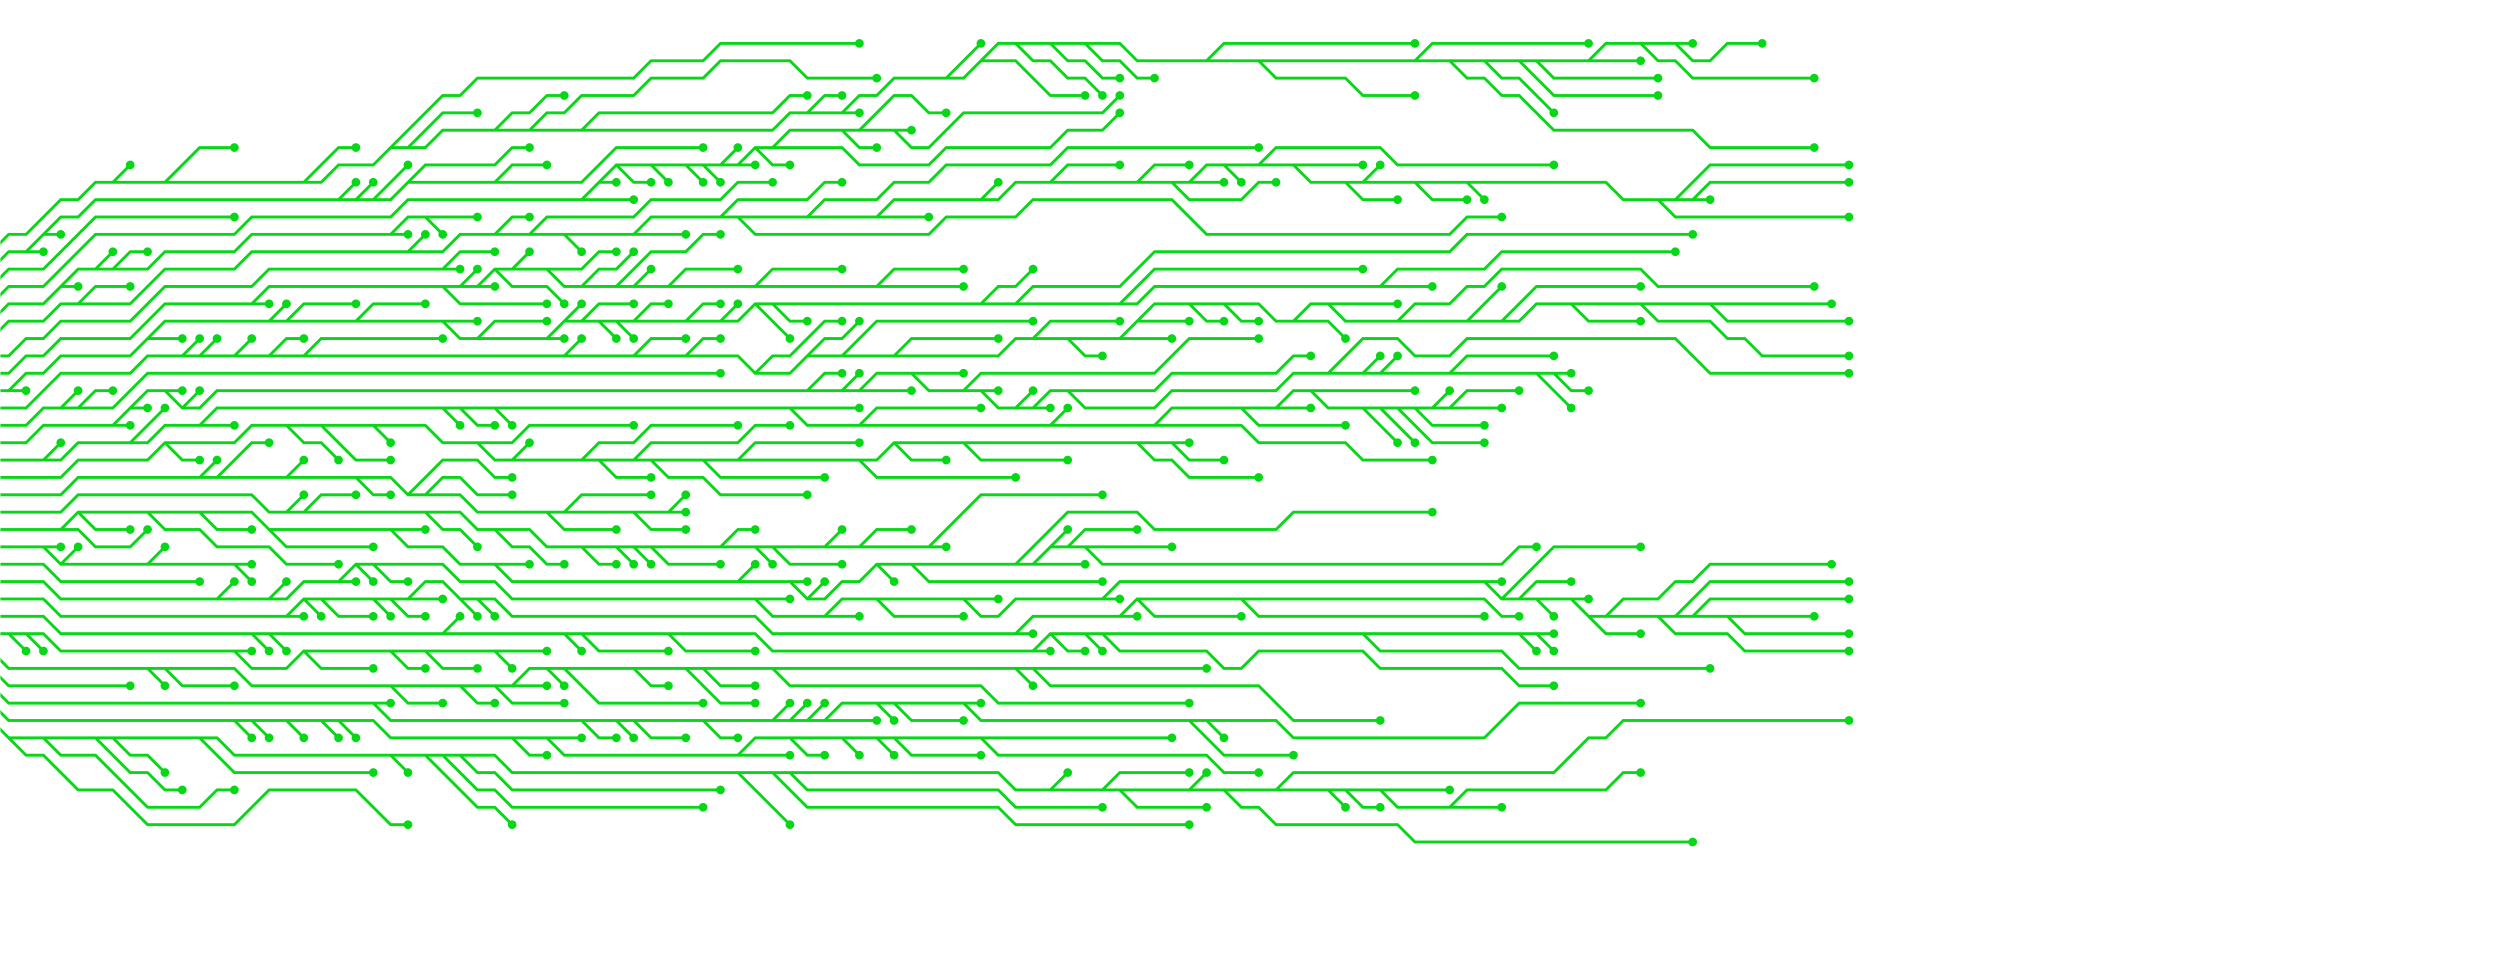 <svg xmlns="http://www.w3.org/2000/svg" version="1.1" xmlns:xlink="http://www.w3.org/1999/xlink" xmlns:svgjs="http://svgjs.com/svgjs" width="1440" height="560" preserveAspectRatio="none" viewBox="0 0 1440 560"><g mask="url(&quot;#SvgjsMask1206&quot;)" fill="none"><g mask="url(&quot;#SvgjsMask1207&quot;)"><path d="M125 275L135 265L145 255L155 255M245 285L255 275L265 275L275 285L285 285L295 285M205 275L215 285L225 285M325 295L335 285L345 285L355 285L365 285L375 285M385 295L395 295M115 275L125 265M165 275L175 265M315 295L325 305L335 305L345 305L355 305M365 295L375 305L385 305L395 305M235 285L245 275L255 265L265 265L275 265L285 275L295 275M-5 285L5 285L15 285L25 285L35 285L45 275L55 275L65 275L75 275L85 275L95 275L105 275L115 275L125 275L135 275L145 275L155 275L165 275L175 275L185 275L195 275L205 275L215 275L225 275L235 285L245 285L255 285L265 285L275 295L285 295L295 295L305 295L315 295L325 295L335 295L345 295L355 295L365 295L375 295L385 295L395 285" stroke="rgba(8, 215, 23, 1)" stroke-width="1.67"></path><path d="M392.5 285 a2.5 2.5 0 1 0 5 0 a2.5 2.5 0 1 0 -5 0zM152.5 255 a2.5 2.5 0 1 0 5 0 a2.5 2.5 0 1 0 -5 0zM292.5 285 a2.5 2.5 0 1 0 5 0 a2.5 2.5 0 1 0 -5 0zM222.5 285 a2.5 2.5 0 1 0 5 0 a2.5 2.5 0 1 0 -5 0zM372.5 285 a2.5 2.5 0 1 0 5 0 a2.5 2.5 0 1 0 -5 0zM392.5 295 a2.5 2.5 0 1 0 5 0 a2.5 2.5 0 1 0 -5 0zM122.5 265 a2.5 2.5 0 1 0 5 0 a2.5 2.5 0 1 0 -5 0zM172.5 265 a2.5 2.5 0 1 0 5 0 a2.5 2.5 0 1 0 -5 0zM352.5 305 a2.5 2.5 0 1 0 5 0 a2.5 2.5 0 1 0 -5 0zM392.5 305 a2.5 2.5 0 1 0 5 0 a2.5 2.5 0 1 0 -5 0zM292.5 275 a2.5 2.5 0 1 0 5 0 a2.5 2.5 0 1 0 -5 0z" fill="rgba(8, 215, 23, 1)"></path><path d="M215 245L225 255M295 265L305 255M405 265L415 275L425 275L435 275L445 275L455 275L465 275L475 275M555 255L565 265L575 265L585 265L595 265L605 265L615 265M675 255L685 265L695 265L705 265M375 265L385 275L395 275L405 275L415 285L425 285L435 285L445 285L455 285L465 285M345 265L355 275L365 275L375 275M185 245L195 255L205 265L215 265L225 265M95 255L105 265L115 265M165 245L175 255L185 255L195 265M515 255L525 265L535 265L545 265M495 265L505 275L515 275L525 275L535 275L545 275L555 275L565 275L575 275L585 275M425 265L435 255L445 255L455 255L465 255L475 255L485 255L495 255M365 265L375 255L385 255L395 255L405 255L415 255L425 255L435 245L445 245L455 245M335 265L345 255L355 255L365 255L375 245L385 245L395 245L405 245L415 245L425 245M275 255L285 255L295 255L305 245L315 245L325 245L335 245L345 245L355 245L365 245M655 255L665 265L675 265L685 275L695 275L705 275L715 275L725 275M-5 275L5 275L15 275L25 275L35 275L45 265L55 265L65 265L75 265L85 265L95 255L105 255L115 255L125 255L135 255L145 245L155 245L165 245L175 245L185 245L195 245L205 245L215 245L225 245L235 245L245 245L255 255L265 255L275 255L285 265L295 265L305 265L315 265L325 265L335 265L345 265L355 265L365 265L375 265L385 265L395 265L405 265L415 265L425 265L435 265L445 265L455 265L465 265L475 265L485 265L495 265L505 265L515 255L525 255L535 255L545 255L555 255L565 255L575 255L585 255L595 255L605 255L615 255L625 255L635 255L645 255L655 255L665 255L675 255L685 255" stroke="rgba(8, 215, 23, 1)" stroke-width="1.67"></path><path d="M682.5 255 a2.5 2.5 0 1 0 5 0 a2.5 2.5 0 1 0 -5 0zM222.5 255 a2.5 2.5 0 1 0 5 0 a2.5 2.5 0 1 0 -5 0zM302.5 255 a2.5 2.5 0 1 0 5 0 a2.5 2.5 0 1 0 -5 0zM472.5 275 a2.5 2.5 0 1 0 5 0 a2.5 2.5 0 1 0 -5 0zM612.5 265 a2.5 2.5 0 1 0 5 0 a2.5 2.5 0 1 0 -5 0zM702.5 265 a2.5 2.5 0 1 0 5 0 a2.5 2.5 0 1 0 -5 0zM462.5 285 a2.5 2.5 0 1 0 5 0 a2.5 2.5 0 1 0 -5 0zM372.5 275 a2.5 2.5 0 1 0 5 0 a2.5 2.5 0 1 0 -5 0zM222.5 265 a2.5 2.5 0 1 0 5 0 a2.5 2.5 0 1 0 -5 0zM112.5 265 a2.5 2.5 0 1 0 5 0 a2.5 2.5 0 1 0 -5 0zM192.5 265 a2.5 2.5 0 1 0 5 0 a2.5 2.5 0 1 0 -5 0zM542.5 265 a2.5 2.5 0 1 0 5 0 a2.5 2.5 0 1 0 -5 0zM582.5 275 a2.5 2.5 0 1 0 5 0 a2.5 2.5 0 1 0 -5 0zM492.5 255 a2.5 2.5 0 1 0 5 0 a2.5 2.5 0 1 0 -5 0zM452.5 245 a2.5 2.5 0 1 0 5 0 a2.5 2.5 0 1 0 -5 0zM422.5 245 a2.5 2.5 0 1 0 5 0 a2.5 2.5 0 1 0 -5 0zM362.5 245 a2.5 2.5 0 1 0 5 0 a2.5 2.5 0 1 0 -5 0zM722.5 275 a2.5 2.5 0 1 0 5 0 a2.5 2.5 0 1 0 -5 0z" fill="rgba(8, 215, 23, 1)"></path><path d="M495 315L505 305L515 305L525 305M535 315L545 305L555 295L565 285L575 285L585 285L595 285L605 285L615 285L625 285L635 285M415 315L425 305L435 305M245 295L255 305L265 305L275 315M175 295L185 285L195 285L205 285M375 315L385 325L395 325L405 325L415 325M285 305L295 315L305 315L315 325L325 325M445 315L455 325L465 325L475 325L485 325M435 315L445 325M165 295L175 285M365 315L375 325M355 315L365 325M335 315L345 325L355 325M475 315L485 305M-5 295L5 295L15 295L25 295L35 295L45 285L55 285L65 285L75 285L85 285L95 285L105 285L115 285L125 285L135 285L145 285L155 295L165 295L175 295L185 295L195 295L205 295L215 295L225 295L235 295L245 295L255 295L265 295L275 305L285 305L295 305L305 305L315 315L325 315L335 315L345 315L355 315L365 315L375 315L385 315L395 315L405 315L415 315L425 315L435 315L445 315L455 315L465 315L475 315L485 315L495 315L505 315L515 315L525 315L535 315L545 315" stroke="rgba(8, 215, 23, 1)" stroke-width="1.67"></path><path d="M542.5 315 a2.5 2.5 0 1 0 5 0 a2.5 2.5 0 1 0 -5 0zM522.5 305 a2.5 2.5 0 1 0 5 0 a2.5 2.5 0 1 0 -5 0zM632.5 285 a2.5 2.5 0 1 0 5 0 a2.5 2.5 0 1 0 -5 0zM432.5 305 a2.5 2.5 0 1 0 5 0 a2.5 2.5 0 1 0 -5 0zM272.5 315 a2.5 2.5 0 1 0 5 0 a2.5 2.5 0 1 0 -5 0zM202.5 285 a2.5 2.5 0 1 0 5 0 a2.5 2.5 0 1 0 -5 0zM412.5 325 a2.5 2.5 0 1 0 5 0 a2.5 2.5 0 1 0 -5 0zM322.5 325 a2.5 2.5 0 1 0 5 0 a2.5 2.5 0 1 0 -5 0zM482.5 325 a2.5 2.5 0 1 0 5 0 a2.5 2.5 0 1 0 -5 0zM442.5 325 a2.5 2.5 0 1 0 5 0 a2.5 2.5 0 1 0 -5 0zM172.5 285 a2.5 2.5 0 1 0 5 0 a2.5 2.5 0 1 0 -5 0zM372.5 325 a2.5 2.5 0 1 0 5 0 a2.5 2.5 0 1 0 -5 0zM362.5 325 a2.5 2.5 0 1 0 5 0 a2.5 2.5 0 1 0 -5 0zM352.5 325 a2.5 2.5 0 1 0 5 0 a2.5 2.5 0 1 0 -5 0zM482.5 305 a2.5 2.5 0 1 0 5 0 a2.5 2.5 0 1 0 -5 0z" fill="rgba(8, 215, 23, 1)"></path><path d="M495 245L505 235L515 235L525 235L535 235L545 235L555 235L565 235M815 235L825 245L835 245L845 245L855 245M715 235L725 245L735 245L745 245L755 245L765 245L775 245M755 225L765 225L775 225L785 225L795 225L805 225L815 225M665 245L675 245L685 245L695 245L705 245L715 245L725 255L735 255L745 255L755 255L765 255L775 255L785 265L795 265L805 265L815 265L825 265M285 235L295 245M265 235L275 245L285 245M835 235L845 225L855 225L865 225L875 225M115 245L125 245L135 245M455 235L465 235L475 235L485 235L495 235M805 235L815 245L825 255L835 255L845 255L855 255M825 235L835 225M795 235L805 245L815 255M605 245L615 235M735 235L745 235L755 235M75 255L85 245L95 235M25 265L35 255M255 235L265 245M785 235L795 245L805 255M-5 265L5 265L15 265L25 265L35 265L45 255L55 255L65 255L75 255L85 255L95 245L105 245L115 245L125 235L135 235L145 235L155 235L165 235L175 235L185 235L195 235L205 235L215 235L225 235L235 235L245 235L255 235L265 235L275 235L285 235L295 235L305 235L315 235L325 235L335 235L345 235L355 235L365 235L375 235L385 235L395 235L405 235L415 235L425 235L435 235L445 235L455 235L465 245L475 245L485 245L495 245L505 245L515 245L525 245L535 245L545 245L555 245L565 245L575 245L585 245L595 245L605 245L615 245L625 245L635 245L645 245L655 245L665 245L675 235L685 235L695 235L705 235L715 235L725 235L735 235L745 225L755 225L765 235L775 235L785 235L795 235L805 235L815 235L825 235L835 235L845 235L855 235L865 235" stroke="rgba(8, 215, 23, 1)" stroke-width="1.67"></path><path d="M862.5 235 a2.5 2.5 0 1 0 5 0 a2.5 2.5 0 1 0 -5 0zM562.5 235 a2.5 2.5 0 1 0 5 0 a2.5 2.5 0 1 0 -5 0zM852.5 245 a2.5 2.5 0 1 0 5 0 a2.5 2.5 0 1 0 -5 0zM772.5 245 a2.5 2.5 0 1 0 5 0 a2.5 2.5 0 1 0 -5 0zM812.5 225 a2.5 2.5 0 1 0 5 0 a2.5 2.5 0 1 0 -5 0zM822.5 265 a2.5 2.5 0 1 0 5 0 a2.5 2.5 0 1 0 -5 0zM292.5 245 a2.5 2.5 0 1 0 5 0 a2.5 2.5 0 1 0 -5 0zM282.5 245 a2.5 2.5 0 1 0 5 0 a2.5 2.5 0 1 0 -5 0zM872.5 225 a2.5 2.5 0 1 0 5 0 a2.5 2.5 0 1 0 -5 0zM132.5 245 a2.5 2.5 0 1 0 5 0 a2.5 2.5 0 1 0 -5 0zM492.5 235 a2.5 2.5 0 1 0 5 0 a2.5 2.5 0 1 0 -5 0zM852.5 255 a2.5 2.5 0 1 0 5 0 a2.5 2.5 0 1 0 -5 0zM832.5 225 a2.5 2.5 0 1 0 5 0 a2.5 2.5 0 1 0 -5 0zM812.5 255 a2.5 2.5 0 1 0 5 0 a2.5 2.5 0 1 0 -5 0zM612.5 235 a2.5 2.5 0 1 0 5 0 a2.5 2.5 0 1 0 -5 0zM752.5 235 a2.5 2.5 0 1 0 5 0 a2.5 2.5 0 1 0 -5 0zM92.5 235 a2.5 2.5 0 1 0 5 0 a2.5 2.5 0 1 0 -5 0zM32.5 255 a2.5 2.5 0 1 0 5 0 a2.5 2.5 0 1 0 -5 0zM262.5 245 a2.5 2.5 0 1 0 5 0 a2.5 2.5 0 1 0 -5 0zM802.5 255 a2.5 2.5 0 1 0 5 0 a2.5 2.5 0 1 0 -5 0z" fill="rgba(8, 215, 23, 1)"></path><path d="M615 315L625 305L635 305L645 305L655 305M155 305L165 315L175 315L185 315L195 315L205 315L215 315M115 295L125 305L135 305L145 305M625 315L635 325L645 325L655 325L665 325L675 325L685 325L695 325L705 325L715 325L725 325L735 325L745 325L755 325L765 325L775 325L785 325L795 325L805 325L815 325L825 325L835 325L845 325L855 325L865 325L875 315L885 315M45 295L55 305L65 305L75 305M85 295L95 305L105 305L115 305L125 315L135 315L145 315L155 315L165 325L175 325L185 325L195 325M525 325L535 335L545 335L555 335L565 335L575 335L585 335L595 335L605 335L615 335L625 335L635 335M285 325L295 325L305 325M425 335L435 325M465 345L475 335M225 305L235 305L245 305M605 315L615 305M35 305L45 305L55 315L65 315L75 315L85 305M585 325L595 315L605 305L615 295L625 295L635 295L645 295L655 295L665 305L675 305L685 305L695 305L705 305L715 305L725 305L735 305L745 295L755 295L765 295L775 295L785 295L795 295L805 295L815 295L825 295M505 325L515 335M595 325L605 325L615 325L625 325M455 335L465 335M-5 305L5 305L15 305L25 305L35 305L45 295L55 295L65 295L75 295L85 295L95 295L105 295L115 295L125 295L135 295L145 295L155 305L165 305L175 305L185 305L195 305L205 305L215 305L225 305L235 315L245 315L255 315L265 325L275 325L285 325L295 335L305 335L315 335L325 335L335 335L345 335L355 335L365 335L375 335L385 335L395 335L405 335L415 335L425 335L435 335L445 335L455 335L465 345L475 345L485 335L495 335L505 325L515 325L525 325L535 325L545 325L555 325L565 325L575 325L585 325L595 325L605 315L615 315L625 315L635 315L645 315L655 315L665 315L675 315" stroke="rgba(8, 215, 23, 1)" stroke-width="1.67"></path><path d="M672.5 315 a2.5 2.5 0 1 0 5 0 a2.5 2.5 0 1 0 -5 0zM652.5 305 a2.5 2.5 0 1 0 5 0 a2.5 2.5 0 1 0 -5 0zM212.5 315 a2.5 2.5 0 1 0 5 0 a2.5 2.5 0 1 0 -5 0zM142.5 305 a2.5 2.5 0 1 0 5 0 a2.5 2.5 0 1 0 -5 0zM882.5 315 a2.5 2.5 0 1 0 5 0 a2.5 2.5 0 1 0 -5 0zM72.5 305 a2.5 2.5 0 1 0 5 0 a2.5 2.5 0 1 0 -5 0zM192.5 325 a2.5 2.5 0 1 0 5 0 a2.5 2.5 0 1 0 -5 0zM632.5 335 a2.5 2.5 0 1 0 5 0 a2.5 2.5 0 1 0 -5 0zM302.5 325 a2.5 2.5 0 1 0 5 0 a2.5 2.5 0 1 0 -5 0zM432.5 325 a2.5 2.5 0 1 0 5 0 a2.5 2.5 0 1 0 -5 0zM472.5 335 a2.5 2.5 0 1 0 5 0 a2.5 2.5 0 1 0 -5 0zM242.5 305 a2.5 2.5 0 1 0 5 0 a2.5 2.5 0 1 0 -5 0zM612.5 305 a2.5 2.5 0 1 0 5 0 a2.5 2.5 0 1 0 -5 0zM82.5 305 a2.5 2.5 0 1 0 5 0 a2.5 2.5 0 1 0 -5 0zM822.5 295 a2.5 2.5 0 1 0 5 0 a2.5 2.5 0 1 0 -5 0zM512.5 335 a2.5 2.5 0 1 0 5 0 a2.5 2.5 0 1 0 -5 0zM622.5 325 a2.5 2.5 0 1 0 5 0 a2.5 2.5 0 1 0 -5 0zM462.5 335 a2.5 2.5 0 1 0 5 0 a2.5 2.5 0 1 0 -5 0z" fill="rgba(8, 215, 23, 1)"></path><path d="M585 235L595 225M835 215L845 205L855 205L865 205L875 205L885 205L895 205M615 225L625 225L635 225L645 225L655 225L665 225L675 215L685 215L695 215L705 215L715 215L725 215L735 215L745 205L755 205M565 225L575 225M485 225L495 215M65 245L75 245M105 235L115 225M765 215L775 205L785 195L795 195L805 195L815 205L825 205L835 205L845 195L855 195L865 195L875 195L885 195L895 195L905 195L915 195L925 195L935 195L945 195L955 195L965 195L975 205L985 215L995 215L1005 215L1015 215L1025 215L1035 215L1045 215L1055 215L1065 215M75 235L85 235M895 215L905 225L915 225M495 225L505 225L515 225L525 225M795 215L805 205M555 225L565 215L575 215L585 215L595 215L605 215L615 215L625 215L635 215L645 215L655 215L665 215L675 205L685 195L695 195L705 195L715 195L725 195M465 225L475 215L485 215M885 215L895 225L905 235M95 225L105 225M595 235L605 235M525 215L535 215L545 215L555 215M785 215L795 205M-5 255L5 255L15 255L25 245L35 245L45 245L55 245L65 245L75 235L85 225L95 225L105 235L115 235L125 225L135 225L145 225L155 225L165 225L175 225L185 225L195 225L205 225L215 225L225 225L235 225L245 225L255 225L265 225L275 225L285 225L295 225L305 225L315 225L325 225L335 225L345 225L355 225L365 225L375 225L385 225L395 225L405 225L415 225L425 225L435 225L445 225L455 225L465 225L475 225L485 225L495 225L505 215L515 215L525 215L535 225L545 225L555 225L565 225L575 235L585 235L595 235L605 225L615 225L625 235L635 235L645 235L655 235L665 235L675 225L685 225L695 225L705 225L715 225L725 225L735 225L745 215L755 215L765 215L775 215L785 215L795 215L805 215L815 215L825 215L835 215L845 215L855 215L865 215L875 215L885 215L895 215L905 215" stroke="rgba(8, 215, 23, 1)" stroke-width="1.67"></path><path d="M902.5 215 a2.5 2.5 0 1 0 5 0 a2.5 2.5 0 1 0 -5 0zM592.5 225 a2.5 2.5 0 1 0 5 0 a2.5 2.5 0 1 0 -5 0zM892.5 205 a2.5 2.5 0 1 0 5 0 a2.5 2.5 0 1 0 -5 0zM752.5 205 a2.5 2.5 0 1 0 5 0 a2.5 2.5 0 1 0 -5 0zM572.5 225 a2.5 2.5 0 1 0 5 0 a2.5 2.5 0 1 0 -5 0zM492.5 215 a2.5 2.5 0 1 0 5 0 a2.5 2.5 0 1 0 -5 0zM72.5 245 a2.5 2.5 0 1 0 5 0 a2.5 2.5 0 1 0 -5 0zM112.5 225 a2.5 2.5 0 1 0 5 0 a2.5 2.5 0 1 0 -5 0zM1062.5 215 a2.5 2.5 0 1 0 5 0 a2.5 2.5 0 1 0 -5 0zM82.5 235 a2.5 2.5 0 1 0 5 0 a2.5 2.5 0 1 0 -5 0zM912.5 225 a2.5 2.5 0 1 0 5 0 a2.5 2.5 0 1 0 -5 0zM522.5 225 a2.5 2.5 0 1 0 5 0 a2.5 2.5 0 1 0 -5 0zM802.5 205 a2.5 2.5 0 1 0 5 0 a2.5 2.5 0 1 0 -5 0zM722.5 195 a2.5 2.5 0 1 0 5 0 a2.5 2.5 0 1 0 -5 0zM482.5 215 a2.5 2.5 0 1 0 5 0 a2.5 2.5 0 1 0 -5 0zM902.5 235 a2.5 2.5 0 1 0 5 0 a2.5 2.5 0 1 0 -5 0zM102.5 225 a2.5 2.5 0 1 0 5 0 a2.5 2.5 0 1 0 -5 0zM602.5 235 a2.5 2.5 0 1 0 5 0 a2.5 2.5 0 1 0 -5 0zM552.5 215 a2.5 2.5 0 1 0 5 0 a2.5 2.5 0 1 0 -5 0zM792.5 205 a2.5 2.5 0 1 0 5 0 a2.5 2.5 0 1 0 -5 0z" fill="rgba(8, 215, 23, 1)"></path><path d="M85 325L95 315M35 325L45 315M135 325L145 335M25 315L35 315M-5 315L5 315L15 315L25 315L35 325L45 325L55 325L65 325L75 325L85 325L95 325L105 325L115 325L125 325L135 325L145 325" stroke="rgba(8, 215, 23, 1)" stroke-width="1.67"></path><path d="M142.5 325 a2.5 2.5 0 1 0 5 0 a2.5 2.5 0 1 0 -5 0zM92.5 315 a2.5 2.5 0 1 0 5 0 a2.5 2.5 0 1 0 -5 0zM42.5 315 a2.5 2.5 0 1 0 5 0 a2.5 2.5 0 1 0 -5 0zM142.5 335 a2.5 2.5 0 1 0 5 0 a2.5 2.5 0 1 0 -5 0zM32.5 315 a2.5 2.5 0 1 0 5 0 a2.5 2.5 0 1 0 -5 0z" fill="rgba(8, 215, 23, 1)"></path><path d="M45 235L55 225L65 225M35 235L45 225M-5 245L5 245L15 245L25 235L35 235L45 235L55 235L65 235L75 225L85 215L95 215L105 215L115 215L125 215L135 215L145 215L155 215L165 215L175 215L185 215L195 215L205 215L215 215L225 215L235 215L245 215L255 215L265 215L275 215L285 215L295 215L305 215L315 215L325 215L335 215L345 215L355 215L365 215L375 215L385 215L395 215L405 215L415 215" stroke="rgba(8, 215, 23, 1)" stroke-width="1.67"></path><path d="M412.5 215 a2.5 2.5 0 1 0 5 0 a2.5 2.5 0 1 0 -5 0zM62.5 225 a2.5 2.5 0 1 0 5 0 a2.5 2.5 0 1 0 -5 0zM42.5 225 a2.5 2.5 0 1 0 5 0 a2.5 2.5 0 1 0 -5 0z" fill="rgba(8, 215, 23, 1)"></path><path d="M-5 325L5 325L15 325L25 325L35 335L45 335L55 335L65 335L75 335L85 335L95 335L105 335L115 335" stroke="rgba(8, 215, 23, 1)" stroke-width="1.67"></path><path d="M112.5 335 a2.5 2.5 0 1 0 5 0 a2.5 2.5 0 1 0 -5 0z" fill="rgba(8, 215, 23, 1)"></path><path d="M115 205L125 195M705 175L715 185L725 185M595 195L605 185L615 185L625 185L635 185L645 185M515 205L525 195L535 195L545 195L555 195L565 195L575 195M395 205L405 195L415 195M805 185L815 175L825 175L835 175L845 165L855 165L865 155L875 155L885 155L895 155L905 155L915 155L925 155L935 155L945 155L955 165L965 165L975 165L985 165L995 165L1005 165L1015 165L1025 165L1035 165L1045 165M135 205L145 195M175 205L185 195L195 195L205 195L215 195L225 195L235 195L245 195L255 195M765 175L775 175L785 175L795 175L805 175M985 175L995 185L1005 185L1015 185L1025 185L1035 185L1045 185L1055 185L1065 185M325 205L335 195M945 175L955 185L965 185L975 185L985 185L995 195L1005 195L1015 205L1025 205L1035 205L1045 205L1055 205L1065 205M865 185L875 175L885 165L895 165L905 165L915 165L925 165L935 165L945 165M105 205L115 195M845 185L855 175L865 165M485 205L495 195L505 185L515 185L525 185L535 185L545 185L555 185L565 185L575 185L585 185L595 185M685 175L695 185L705 185M155 205L165 195L175 195M655 185L665 185L675 185L685 185M905 175L915 185L925 185L935 185L945 185M365 205L375 195L385 195L395 195M465 205L475 195L485 195L495 185M745 185L755 185L765 185L775 195M435 215L445 205L455 205L465 195L475 185L485 185M645 195L655 195L665 195L675 195M615 195L625 205L635 205M-5 235L5 235L15 235L25 225L35 215L45 215L55 215L65 215L75 215L85 205L95 205L105 205L115 205L125 205L135 205L145 205L155 205L165 205L175 205L185 205L195 205L205 205L215 205L225 205L235 205L245 205L255 205L265 205L275 205L285 205L295 205L305 205L315 205L325 205L335 205L345 205L355 205L365 205L375 205L385 205L395 205L405 205L415 205L425 205L435 215L445 215L455 215L465 205L475 205L485 205L495 205L505 205L515 205L525 205L535 205L545 205L555 205L565 205L575 205L585 195L595 195L605 195L615 195L625 195L635 195L645 195L655 185L665 175L675 175L685 175L695 175L705 175L715 175L725 175L735 185L745 185L755 175L765 175L775 185L785 185L795 185L805 185L815 185L825 185L835 185L845 185L855 185L865 185L875 185L885 175L895 175L905 175L915 175L925 175L935 175L945 175L955 175L965 175L975 175L985 175L995 175L1005 175L1015 175L1025 175L1035 175L1045 175L1055 175" stroke="rgba(8, 215, 23, 1)" stroke-width="1.67"></path><path d="M1052.5 175 a2.5 2.5 0 1 0 5 0 a2.5 2.5 0 1 0 -5 0zM122.5 195 a2.5 2.5 0 1 0 5 0 a2.5 2.5 0 1 0 -5 0zM722.5 185 a2.5 2.5 0 1 0 5 0 a2.5 2.5 0 1 0 -5 0zM642.5 185 a2.5 2.5 0 1 0 5 0 a2.5 2.5 0 1 0 -5 0zM572.5 195 a2.5 2.5 0 1 0 5 0 a2.5 2.5 0 1 0 -5 0zM412.5 195 a2.5 2.5 0 1 0 5 0 a2.5 2.5 0 1 0 -5 0zM1042.5 165 a2.5 2.5 0 1 0 5 0 a2.5 2.5 0 1 0 -5 0zM142.5 195 a2.5 2.5 0 1 0 5 0 a2.5 2.5 0 1 0 -5 0zM252.5 195 a2.5 2.5 0 1 0 5 0 a2.5 2.5 0 1 0 -5 0zM802.5 175 a2.5 2.5 0 1 0 5 0 a2.5 2.5 0 1 0 -5 0zM1062.5 185 a2.5 2.5 0 1 0 5 0 a2.5 2.5 0 1 0 -5 0zM332.5 195 a2.5 2.5 0 1 0 5 0 a2.5 2.5 0 1 0 -5 0zM1062.5 205 a2.5 2.5 0 1 0 5 0 a2.5 2.5 0 1 0 -5 0zM942.5 165 a2.5 2.5 0 1 0 5 0 a2.5 2.5 0 1 0 -5 0zM112.5 195 a2.5 2.5 0 1 0 5 0 a2.5 2.5 0 1 0 -5 0zM862.5 165 a2.5 2.5 0 1 0 5 0 a2.5 2.5 0 1 0 -5 0zM592.5 185 a2.5 2.5 0 1 0 5 0 a2.5 2.5 0 1 0 -5 0zM702.5 185 a2.5 2.5 0 1 0 5 0 a2.5 2.5 0 1 0 -5 0zM172.5 195 a2.5 2.5 0 1 0 5 0 a2.5 2.5 0 1 0 -5 0zM682.5 185 a2.5 2.5 0 1 0 5 0 a2.5 2.5 0 1 0 -5 0zM942.5 185 a2.5 2.5 0 1 0 5 0 a2.5 2.5 0 1 0 -5 0zM392.5 195 a2.5 2.5 0 1 0 5 0 a2.5 2.5 0 1 0 -5 0zM492.5 185 a2.5 2.5 0 1 0 5 0 a2.5 2.5 0 1 0 -5 0zM772.5 195 a2.5 2.5 0 1 0 5 0 a2.5 2.5 0 1 0 -5 0zM482.5 185 a2.5 2.5 0 1 0 5 0 a2.5 2.5 0 1 0 -5 0zM672.5 195 a2.5 2.5 0 1 0 5 0 a2.5 2.5 0 1 0 -5 0zM632.5 205 a2.5 2.5 0 1 0 5 0 a2.5 2.5 0 1 0 -5 0z" fill="rgba(8, 215, 23, 1)"></path><path d="M635 345L645 345M915 355L925 365L935 365L945 365M505 345L515 355L525 355L535 355L545 355L555 355M975 355L985 345L995 345L1005 345L1015 345L1025 345L1035 345L1045 345L1055 345L1065 345M995 355L1005 365L1015 365L1025 365L1035 365L1045 365L1055 365L1065 365M875 345L885 335L895 335L905 335M155 345L165 335M555 345L565 345L575 345M215 325L225 335L235 335M965 355L975 345L985 335L995 335L1005 335L1015 335L1025 335L1035 335L1045 335L1055 335L1065 335M475 355L485 355L495 355M125 345L135 335M955 355L965 365L975 365L985 365L995 365L1005 375L1015 375L1025 375L1035 375L1045 375L1055 375L1065 375M925 355L935 345L945 345L955 345L965 335L975 335L985 325L995 325L1005 325L1015 325L1025 325L1035 325L1045 325L1055 325M205 325L215 335M865 345L875 335L885 325L895 315L905 315L915 315L925 315L935 315L945 315M885 345L895 355M855 335L865 335M435 345L445 345L455 345M195 335L205 335M905 345L915 345M-5 335L5 335L15 335L25 335L35 345L45 345L55 345L65 345L75 345L85 345L95 345L105 345L115 345L125 345L135 345L145 345L155 345L165 345L175 335L185 335L195 335L205 325L215 325L225 325L235 325L245 325L255 325L265 335L275 335L285 335L295 345L305 345L315 345L325 345L335 345L345 345L355 345L365 345L375 345L385 345L395 345L405 345L415 345L425 345L435 345L445 355L455 355L465 355L475 355L485 345L495 345L505 345L515 345L525 345L535 345L545 345L555 345L565 355L575 355L585 345L595 345L605 345L615 345L625 345L635 345L645 335L655 335L665 335L675 335L685 335L695 335L705 335L715 335L725 335L735 335L745 335L755 335L765 335L775 335L785 335L795 335L805 335L815 335L825 335L835 335L845 335L855 335L865 345L875 345L885 345L895 345L905 345L915 355L925 355L935 355L945 355L955 355L965 355L975 355L985 355L995 355L1005 355L1015 355L1025 355L1035 355L1045 355" stroke="rgba(8, 215, 23, 1)" stroke-width="1.67"></path><path d="M1042.5 355 a2.5 2.5 0 1 0 5 0 a2.5 2.5 0 1 0 -5 0zM642.5 345 a2.5 2.5 0 1 0 5 0 a2.5 2.5 0 1 0 -5 0zM942.5 365 a2.5 2.5 0 1 0 5 0 a2.5 2.5 0 1 0 -5 0zM552.5 355 a2.5 2.5 0 1 0 5 0 a2.5 2.5 0 1 0 -5 0zM1062.5 345 a2.5 2.5 0 1 0 5 0 a2.5 2.5 0 1 0 -5 0zM1062.5 365 a2.5 2.5 0 1 0 5 0 a2.5 2.5 0 1 0 -5 0zM902.5 335 a2.5 2.5 0 1 0 5 0 a2.5 2.5 0 1 0 -5 0zM162.5 335 a2.5 2.5 0 1 0 5 0 a2.5 2.5 0 1 0 -5 0zM572.5 345 a2.5 2.5 0 1 0 5 0 a2.5 2.5 0 1 0 -5 0zM232.5 335 a2.5 2.5 0 1 0 5 0 a2.5 2.5 0 1 0 -5 0zM1062.5 335 a2.5 2.5 0 1 0 5 0 a2.5 2.5 0 1 0 -5 0zM492.5 355 a2.5 2.5 0 1 0 5 0 a2.5 2.5 0 1 0 -5 0zM132.5 335 a2.5 2.5 0 1 0 5 0 a2.5 2.5 0 1 0 -5 0zM1062.5 375 a2.5 2.5 0 1 0 5 0 a2.5 2.5 0 1 0 -5 0zM1052.5 325 a2.5 2.5 0 1 0 5 0 a2.5 2.5 0 1 0 -5 0zM212.5 335 a2.5 2.5 0 1 0 5 0 a2.5 2.5 0 1 0 -5 0zM942.5 315 a2.5 2.5 0 1 0 5 0 a2.5 2.5 0 1 0 -5 0zM892.5 355 a2.5 2.5 0 1 0 5 0 a2.5 2.5 0 1 0 -5 0zM862.5 335 a2.5 2.5 0 1 0 5 0 a2.5 2.5 0 1 0 -5 0zM452.5 345 a2.5 2.5 0 1 0 5 0 a2.5 2.5 0 1 0 -5 0zM202.5 335 a2.5 2.5 0 1 0 5 0 a2.5 2.5 0 1 0 -5 0zM912.5 345 a2.5 2.5 0 1 0 5 0 a2.5 2.5 0 1 0 -5 0z" fill="rgba(8, 215, 23, 1)"></path><path d="M205 185L215 175L225 175L235 175L245 175M165 185L175 175L185 175L195 175L205 175M645 175L655 165L665 155L675 155L685 155L695 155L705 155L715 155L725 155L735 155L745 155L755 155L765 155L775 155L785 155M585 175L595 165L605 165L615 165L625 165L635 165L645 165L655 155L665 145L675 145L685 145L695 145L705 145L715 145L725 145L735 145L745 145L755 145L765 145L775 145L785 145L795 145L805 145L815 145L825 145L835 145L845 135L855 135L865 135L875 135L885 135L895 135L905 135L915 135L925 135L935 135L945 135L955 135L965 135L975 135M275 195L285 185L295 185L305 185L315 185M365 185L375 175L385 175M335 185L345 175L355 175L365 175M445 175L455 185L465 185M355 185L365 195M565 175L575 165L585 165L595 155M155 185L165 175M325 185L335 175M435 175L445 185L455 195M315 195L325 195M255 185L265 185L275 185M415 185L425 175M795 165L805 155L815 155L825 155L835 155L845 155L855 155L865 145L875 145L885 145L895 145L905 145L915 145L925 145L935 145L945 145L955 145L965 145M85 195L95 195L105 195M345 185L355 195M5 225L15 225M395 185L405 175L415 175M-5 225L5 225L15 215L25 215L35 205L45 205L55 205L65 205L75 205L85 195L95 185L105 185L115 185L125 185L135 185L145 185L155 185L165 185L175 185L185 185L195 185L205 185L215 185L225 185L235 185L245 185L255 185L265 195L275 195L285 195L295 195L305 195L315 195L325 185L335 185L345 185L355 185L365 185L375 185L385 185L395 185L405 185L415 185L425 185L435 175L445 175L455 175L465 175L475 175L485 175L495 175L505 175L515 175L525 175L535 175L545 175L555 175L565 175L575 175L585 175L595 175L605 175L615 175L625 175L635 175L645 175L655 175L665 165L675 165L685 165L695 165L705 165L715 165L725 165L735 165L745 165L755 165L765 165L775 165L785 165L795 165L805 165L815 165L825 165" stroke="rgba(8, 215, 23, 1)" stroke-width="1.67"></path><path d="M822.5 165 a2.5 2.5 0 1 0 5 0 a2.5 2.5 0 1 0 -5 0zM242.5 175 a2.5 2.5 0 1 0 5 0 a2.5 2.5 0 1 0 -5 0zM202.5 175 a2.5 2.5 0 1 0 5 0 a2.5 2.5 0 1 0 -5 0zM782.5 155 a2.5 2.5 0 1 0 5 0 a2.5 2.5 0 1 0 -5 0zM972.5 135 a2.5 2.5 0 1 0 5 0 a2.5 2.5 0 1 0 -5 0zM312.5 185 a2.5 2.5 0 1 0 5 0 a2.5 2.5 0 1 0 -5 0zM382.5 175 a2.5 2.5 0 1 0 5 0 a2.5 2.5 0 1 0 -5 0zM362.5 175 a2.5 2.5 0 1 0 5 0 a2.5 2.5 0 1 0 -5 0zM462.5 185 a2.5 2.5 0 1 0 5 0 a2.5 2.5 0 1 0 -5 0zM362.5 195 a2.5 2.5 0 1 0 5 0 a2.5 2.5 0 1 0 -5 0zM592.5 155 a2.5 2.5 0 1 0 5 0 a2.5 2.5 0 1 0 -5 0zM162.5 175 a2.5 2.5 0 1 0 5 0 a2.5 2.5 0 1 0 -5 0zM332.5 175 a2.5 2.5 0 1 0 5 0 a2.5 2.5 0 1 0 -5 0zM452.5 195 a2.5 2.5 0 1 0 5 0 a2.5 2.5 0 1 0 -5 0zM322.5 195 a2.5 2.5 0 1 0 5 0 a2.5 2.5 0 1 0 -5 0zM272.5 185 a2.5 2.5 0 1 0 5 0 a2.5 2.5 0 1 0 -5 0zM422.5 175 a2.5 2.5 0 1 0 5 0 a2.5 2.5 0 1 0 -5 0zM962.5 145 a2.5 2.5 0 1 0 5 0 a2.5 2.5 0 1 0 -5 0zM102.5 195 a2.5 2.5 0 1 0 5 0 a2.5 2.5 0 1 0 -5 0zM352.5 195 a2.5 2.5 0 1 0 5 0 a2.5 2.5 0 1 0 -5 0zM12.5 225 a2.5 2.5 0 1 0 5 0 a2.5 2.5 0 1 0 -5 0zM412.5 175 a2.5 2.5 0 1 0 5 0 a2.5 2.5 0 1 0 -5 0z" fill="rgba(8, 215, 23, 1)"></path><path d="M715 345L725 355L735 355L745 355L755 355L765 355L775 355L785 355L795 355L805 355L815 355L825 355L835 355L845 355L855 355M655 345L665 355L675 355L685 355L695 355L705 355L715 355M275 345L285 355M225 345L235 355L245 355M215 345L225 355M235 345L245 345L255 345M265 345L275 355M645 355L655 355M185 345L195 355L205 355L215 355M175 345L185 355M165 355L175 355M585 365L595 365M-5 345L5 345L15 345L25 345L35 355L45 355L55 355L65 355L75 355L85 355L95 355L105 355L115 355L125 355L135 355L145 355L155 355L165 355L175 345L185 345L195 345L205 345L215 345L225 345L235 345L245 335L255 335L265 345L275 345L285 345L295 355L305 355L315 355L325 355L335 355L345 355L355 355L365 355L375 355L385 355L395 355L405 355L415 355L425 355L435 355L445 365L455 365L465 365L475 365L485 365L495 365L505 365L515 365L525 365L535 365L545 365L555 365L565 365L575 365L585 365L595 355L605 355L615 355L625 355L635 355L645 355L655 345L665 345L675 345L685 345L695 345L705 345L715 345L725 345L735 345L745 345L755 345L765 345L775 345L785 345L795 345L805 345L815 345L825 345L835 345L845 345L855 345L865 355L875 355" stroke="rgba(8, 215, 23, 1)" stroke-width="1.67"></path><path d="M872.5 355 a2.5 2.5 0 1 0 5 0 a2.5 2.5 0 1 0 -5 0zM852.5 355 a2.5 2.5 0 1 0 5 0 a2.5 2.5 0 1 0 -5 0zM712.5 355 a2.5 2.5 0 1 0 5 0 a2.5 2.5 0 1 0 -5 0zM282.5 355 a2.5 2.5 0 1 0 5 0 a2.5 2.5 0 1 0 -5 0zM242.5 355 a2.5 2.5 0 1 0 5 0 a2.5 2.5 0 1 0 -5 0zM222.5 355 a2.5 2.5 0 1 0 5 0 a2.5 2.5 0 1 0 -5 0zM252.5 345 a2.5 2.5 0 1 0 5 0 a2.5 2.5 0 1 0 -5 0zM272.5 355 a2.5 2.5 0 1 0 5 0 a2.5 2.5 0 1 0 -5 0zM652.5 355 a2.5 2.5 0 1 0 5 0 a2.5 2.5 0 1 0 -5 0zM212.5 355 a2.5 2.5 0 1 0 5 0 a2.5 2.5 0 1 0 -5 0zM182.5 355 a2.5 2.5 0 1 0 5 0 a2.5 2.5 0 1 0 -5 0zM172.5 355 a2.5 2.5 0 1 0 5 0 a2.5 2.5 0 1 0 -5 0zM592.5 365 a2.5 2.5 0 1 0 5 0 a2.5 2.5 0 1 0 -5 0z" fill="rgba(8, 215, 23, 1)"></path><path d="M385 165L395 155L405 155L415 155L425 155M365 165L375 155M505 165L515 155L525 155L535 155L545 155L555 155M355 165L365 155L375 145L385 145L395 145L405 135L415 135M435 165L445 155L455 155L465 155L475 155L485 155M295 155L305 145M145 175L155 175M335 165L345 155L355 155L365 145M285 155L295 165L305 165L315 165L325 175M255 165L265 175L275 175L285 175L295 175L305 175L315 175M315 155L325 155L335 155L345 145L355 145M275 165L285 165M265 165L275 155M-5 215L5 215L15 205L25 205L35 195L45 195L55 195L65 195L75 195L85 185L95 175L105 175L115 175L125 175L135 175L145 175L155 165L165 165L175 165L185 165L195 165L205 165L215 165L225 165L235 165L245 165L255 165L265 165L275 165L285 155L295 155L305 155L315 155L325 165L335 165L345 165L355 165L365 165L375 165L385 165L395 165L405 165L415 165L425 165L435 165L445 165L455 165L465 165L475 165L485 165L495 165L505 165L515 165L525 165L535 165L545 165L555 165" stroke="rgba(8, 215, 23, 1)" stroke-width="1.67"></path><path d="M552.5 165 a2.5 2.5 0 1 0 5 0 a2.5 2.5 0 1 0 -5 0zM422.5 155 a2.5 2.5 0 1 0 5 0 a2.5 2.5 0 1 0 -5 0zM372.5 155 a2.5 2.5 0 1 0 5 0 a2.5 2.5 0 1 0 -5 0zM552.5 155 a2.5 2.5 0 1 0 5 0 a2.5 2.5 0 1 0 -5 0zM412.5 135 a2.5 2.5 0 1 0 5 0 a2.5 2.5 0 1 0 -5 0zM482.5 155 a2.5 2.5 0 1 0 5 0 a2.5 2.5 0 1 0 -5 0zM302.5 145 a2.5 2.5 0 1 0 5 0 a2.5 2.5 0 1 0 -5 0zM152.5 175 a2.5 2.5 0 1 0 5 0 a2.5 2.5 0 1 0 -5 0zM362.5 145 a2.5 2.5 0 1 0 5 0 a2.5 2.5 0 1 0 -5 0zM322.5 175 a2.5 2.5 0 1 0 5 0 a2.5 2.5 0 1 0 -5 0zM312.5 175 a2.5 2.5 0 1 0 5 0 a2.5 2.5 0 1 0 -5 0zM352.5 145 a2.5 2.5 0 1 0 5 0 a2.5 2.5 0 1 0 -5 0zM282.5 165 a2.5 2.5 0 1 0 5 0 a2.5 2.5 0 1 0 -5 0zM272.5 155 a2.5 2.5 0 1 0 5 0 a2.5 2.5 0 1 0 -5 0z" fill="rgba(8, 215, 23, 1)"></path><path d="M785 365L795 375L805 375L815 375L825 375L835 375L845 375L855 375L865 375L875 385L885 385L895 385L905 385L915 385L925 385L935 385L945 385L955 385L965 385L975 385L985 385M635 365L645 375L655 375L665 375L675 375L685 375L695 375L705 385L715 385L725 375L735 375L745 375L755 375L765 375L775 375L785 375L795 385L805 385L815 385L825 385L835 385L845 385L855 385L865 385L875 395L885 395L895 395M385 365L395 375L405 375L415 375L425 375L435 375M155 365L165 375M885 365L895 375M625 365L635 375M875 365L885 375M335 365L345 375L355 375L365 375L375 375L385 375M605 365L615 375L625 375M325 365L335 375M595 375L605 375M145 365L155 375M255 365L265 355M-5 355L5 355L15 355L25 355L35 365L45 365L55 365L65 365L75 365L85 365L95 365L105 365L115 365L125 365L135 365L145 365L155 365L165 365L175 365L185 365L195 365L205 365L215 365L225 365L235 365L245 365L255 365L265 365L275 365L285 365L295 365L305 365L315 365L325 365L335 365L345 365L355 365L365 365L375 365L385 365L395 365L405 365L415 365L425 365L435 365L445 375L455 375L465 375L475 375L485 375L495 375L505 375L515 375L525 375L535 375L545 375L555 375L565 375L575 375L585 375L595 375L605 365L615 365L625 365L635 365L645 365L655 365L665 365L675 365L685 365L695 365L705 365L715 365L725 365L735 365L745 365L755 365L765 365L775 365L785 365L795 365L805 365L815 365L825 365L835 365L845 365L855 365L865 365L875 365L885 365L895 365" stroke="rgba(8, 215, 23, 1)" stroke-width="1.67"></path><path d="M892.5 365 a2.5 2.5 0 1 0 5 0 a2.5 2.5 0 1 0 -5 0zM982.5 385 a2.5 2.5 0 1 0 5 0 a2.5 2.5 0 1 0 -5 0zM892.5 395 a2.5 2.5 0 1 0 5 0 a2.5 2.5 0 1 0 -5 0zM432.5 375 a2.5 2.5 0 1 0 5 0 a2.5 2.5 0 1 0 -5 0zM162.5 375 a2.5 2.5 0 1 0 5 0 a2.5 2.5 0 1 0 -5 0zM892.5 375 a2.5 2.5 0 1 0 5 0 a2.5 2.5 0 1 0 -5 0zM632.5 375 a2.5 2.5 0 1 0 5 0 a2.5 2.5 0 1 0 -5 0zM882.5 375 a2.5 2.5 0 1 0 5 0 a2.5 2.5 0 1 0 -5 0zM382.5 375 a2.5 2.5 0 1 0 5 0 a2.5 2.5 0 1 0 -5 0zM622.5 375 a2.5 2.5 0 1 0 5 0 a2.5 2.5 0 1 0 -5 0zM332.5 375 a2.5 2.5 0 1 0 5 0 a2.5 2.5 0 1 0 -5 0zM602.5 375 a2.5 2.5 0 1 0 5 0 a2.5 2.5 0 1 0 -5 0zM152.5 375 a2.5 2.5 0 1 0 5 0 a2.5 2.5 0 1 0 -5 0zM262.5 355 a2.5 2.5 0 1 0 5 0 a2.5 2.5 0 1 0 -5 0z" fill="rgba(8, 215, 23, 1)"></path><path d="M255 155L265 155M-5 205L5 205L15 195L25 195L35 185L45 185L55 185L65 185L75 185L85 175L95 165L105 165L115 165L125 165L135 165L145 165L155 155L165 155L175 155L185 155L195 155L205 155L215 155L225 155L235 155L245 155L255 155L265 145L275 145L285 145" stroke="rgba(8, 215, 23, 1)" stroke-width="1.67"></path><path d="M282.5 145 a2.5 2.5 0 1 0 5 0 a2.5 2.5 0 1 0 -5 0zM262.5 155 a2.5 2.5 0 1 0 5 0 a2.5 2.5 0 1 0 -5 0z" fill="rgba(8, 215, 23, 1)"></path><path d="M245 375L255 385L265 385L275 385M15 365L25 375M175 375L185 385L195 385L205 385L215 385M225 375L235 385L245 385M5 365L15 375M285 375L295 385M135 375L145 375M-5 365L5 365L15 365L25 365L35 375L45 375L55 375L65 375L75 375L85 375L95 375L105 375L115 375L125 375L135 375L145 385L155 385L165 385L175 375L185 375L195 375L205 375L215 375L225 375L235 375L245 375L255 375L265 375L275 375L285 375L295 375L305 375L315 375" stroke="rgba(8, 215, 23, 1)" stroke-width="1.67"></path><path d="M312.5 375 a2.5 2.5 0 1 0 5 0 a2.5 2.5 0 1 0 -5 0zM272.5 385 a2.5 2.5 0 1 0 5 0 a2.5 2.5 0 1 0 -5 0zM22.5 375 a2.5 2.5 0 1 0 5 0 a2.5 2.5 0 1 0 -5 0zM212.5 385 a2.5 2.5 0 1 0 5 0 a2.5 2.5 0 1 0 -5 0zM242.5 385 a2.5 2.5 0 1 0 5 0 a2.5 2.5 0 1 0 -5 0zM12.5 375 a2.5 2.5 0 1 0 5 0 a2.5 2.5 0 1 0 -5 0zM292.5 385 a2.5 2.5 0 1 0 5 0 a2.5 2.5 0 1 0 -5 0zM142.5 375 a2.5 2.5 0 1 0 5 0 a2.5 2.5 0 1 0 -5 0z" fill="rgba(8, 215, 23, 1)"></path><path d="M605 105L615 95L625 95L635 95L645 95M725 95L735 85L745 85L755 85L765 85L775 85L785 85L795 85L805 95L815 95L825 95L835 95L845 95L855 95L865 95L875 95L885 95L895 95M785 105L795 95M465 125L475 115L485 115L495 115L505 115L515 105L525 105L535 105L545 95L555 95L565 95L575 95L585 95L595 95L605 95L615 85L625 85L635 85L645 85L655 85L665 85L675 85L685 85L695 85L705 85L715 85L725 85M675 105L685 115L695 115L705 115L715 115L725 105L735 105M415 125L425 115L435 115L445 115L455 115L465 115L475 105L485 105M425 125L435 135L445 135L455 135L465 135L475 135L485 135L495 135L505 135L515 135L525 135L535 135L545 125L555 125L565 125L575 125L585 125L595 115L605 115L615 115L625 115L635 115L645 115L655 115L665 115L675 115L685 125L695 135L705 135L715 135L725 135L735 135L745 135L755 135L765 135L775 135L785 135L795 135L805 135L815 135L825 135L835 135L845 125L855 125L865 125M565 115L575 105M705 95L715 105M305 135L315 125L325 125L335 125L345 125L355 125L365 125L375 115L385 115L395 115L405 115L415 115L425 105L435 105L445 105M655 105L665 95L675 95L685 95M845 105L855 115M45 175L55 165L65 165L75 165M745 95L755 95L765 95L775 95L785 95M365 135L375 135L385 135L395 135M685 105L695 105L705 105M325 135L335 145M815 105L825 115L835 115L845 115M505 125L515 125L525 125L535 125M955 115L965 125L975 125L985 125L995 125L1005 125L1015 125L1025 125L1035 125L1045 125L1055 125L1065 125M285 135L295 125L305 125M775 105L785 115L795 115L805 115M975 115L985 105L995 105L1005 105L1015 105L1025 105L1035 105L1045 105L1055 105L1065 105M965 115L975 105L985 95L995 95L1005 95L1015 95L1025 95L1035 95L1045 95L1055 95L1065 95M235 145L245 135M-5 195L5 185L15 185L25 185L35 175L45 175L55 175L65 175L75 175L85 165L95 155L105 155L115 155L125 155L135 155L145 145L155 145L165 145L175 145L185 145L195 145L205 145L215 145L225 145L235 145L245 145L255 145L265 135L275 135L285 135L295 135L305 135L315 135L325 135L335 135L345 135L355 135L365 135L375 125L385 125L395 125L405 125L415 125L425 125L435 125L445 125L455 125L465 125L475 125L485 125L495 125L505 125L515 115L525 115L535 115L545 115L555 115L565 115L575 115L585 105L595 105L605 105L615 105L625 105L635 105L645 105L655 105L665 105L675 105L685 105L695 95L705 95L715 95L725 95L735 95L745 95L755 105L765 105L775 105L785 105L795 105L805 105L815 105L825 105L835 105L845 105L855 105L865 105L875 105L885 105L895 105L905 105L915 105L925 105L935 115L945 115L955 115L965 115L975 115L985 115" stroke="rgba(8, 215, 23, 1)" stroke-width="1.67"></path><path d="M982.5 115 a2.5 2.5 0 1 0 5 0 a2.5 2.5 0 1 0 -5 0zM642.5 95 a2.5 2.5 0 1 0 5 0 a2.5 2.5 0 1 0 -5 0zM892.5 95 a2.5 2.5 0 1 0 5 0 a2.5 2.5 0 1 0 -5 0zM792.5 95 a2.5 2.5 0 1 0 5 0 a2.5 2.5 0 1 0 -5 0zM722.5 85 a2.5 2.5 0 1 0 5 0 a2.5 2.5 0 1 0 -5 0zM732.5 105 a2.5 2.5 0 1 0 5 0 a2.5 2.5 0 1 0 -5 0zM482.5 105 a2.5 2.5 0 1 0 5 0 a2.5 2.5 0 1 0 -5 0zM862.5 125 a2.5 2.5 0 1 0 5 0 a2.5 2.5 0 1 0 -5 0zM572.5 105 a2.5 2.5 0 1 0 5 0 a2.5 2.5 0 1 0 -5 0zM712.5 105 a2.5 2.5 0 1 0 5 0 a2.5 2.5 0 1 0 -5 0zM442.5 105 a2.5 2.5 0 1 0 5 0 a2.5 2.5 0 1 0 -5 0zM682.5 95 a2.5 2.5 0 1 0 5 0 a2.5 2.5 0 1 0 -5 0zM852.5 115 a2.5 2.5 0 1 0 5 0 a2.5 2.5 0 1 0 -5 0zM72.5 165 a2.5 2.5 0 1 0 5 0 a2.5 2.5 0 1 0 -5 0zM782.5 95 a2.5 2.5 0 1 0 5 0 a2.5 2.5 0 1 0 -5 0zM392.5 135 a2.5 2.5 0 1 0 5 0 a2.5 2.5 0 1 0 -5 0zM702.5 105 a2.5 2.5 0 1 0 5 0 a2.5 2.5 0 1 0 -5 0zM332.5 145 a2.5 2.5 0 1 0 5 0 a2.5 2.5 0 1 0 -5 0zM842.5 115 a2.5 2.5 0 1 0 5 0 a2.5 2.5 0 1 0 -5 0zM532.5 125 a2.5 2.5 0 1 0 5 0 a2.5 2.5 0 1 0 -5 0zM1062.5 125 a2.5 2.5 0 1 0 5 0 a2.5 2.5 0 1 0 -5 0zM302.5 125 a2.5 2.5 0 1 0 5 0 a2.5 2.5 0 1 0 -5 0zM802.5 115 a2.5 2.5 0 1 0 5 0 a2.5 2.5 0 1 0 -5 0zM1062.5 105 a2.5 2.5 0 1 0 5 0 a2.5 2.5 0 1 0 -5 0zM1062.5 95 a2.5 2.5 0 1 0 5 0 a2.5 2.5 0 1 0 -5 0zM242.5 135 a2.5 2.5 0 1 0 5 0 a2.5 2.5 0 1 0 -5 0z" fill="rgba(8, 215, 23, 1)"></path><path d="M595 385L605 395L615 395L625 395L635 395L645 395L655 395L665 395L675 395L685 395L695 395L705 395L715 395L725 395L735 405L745 415L755 415L765 415L775 415L785 415L795 415M225 395L235 405L245 405L255 405M365 385L375 395L385 395M445 385L455 395L465 395L475 395L485 395L495 395L505 395L515 395L525 395L535 395L545 395L555 395L565 395L575 405L585 405L595 405L605 405L615 405L625 405L635 405L645 405L655 405L665 405L675 405L685 405M285 395L295 405L305 405L315 405L325 405M405 385L415 395L425 395L435 395M395 385L405 395L415 405L425 405L435 405M265 395L275 405L285 405M95 385L105 395L115 395L125 395L135 395M325 385L335 395L345 405L355 405L365 405L375 405L385 405L395 405L405 405M315 385L325 395M585 385L595 395M85 385L95 395M295 395L305 395L315 395M-5 375L5 385L15 385L25 385L35 385L45 385L55 385L65 385L75 385L85 385L95 385L105 385L115 385L125 385L135 385L145 395L155 395L165 395L175 395L185 395L195 395L205 395L215 395L225 395L235 395L245 395L255 395L265 395L275 395L285 395L295 395L305 385L315 385L325 385L335 385L345 385L355 385L365 385L375 385L385 385L395 385L405 385L415 385L425 385L435 385L445 385L455 385L465 385L475 385L485 385L495 385L505 385L515 385L525 385L535 385L545 385L555 385L565 385L575 385L585 385L595 385L605 385L615 385L625 385L635 385L645 385L655 385L665 385L675 385L685 385L695 385" stroke="rgba(8, 215, 23, 1)" stroke-width="1.67"></path><path d="M692.5 385 a2.5 2.5 0 1 0 5 0 a2.5 2.5 0 1 0 -5 0zM792.5 415 a2.5 2.5 0 1 0 5 0 a2.5 2.5 0 1 0 -5 0zM252.5 405 a2.5 2.5 0 1 0 5 0 a2.5 2.5 0 1 0 -5 0zM382.5 395 a2.5 2.5 0 1 0 5 0 a2.5 2.5 0 1 0 -5 0zM682.5 405 a2.5 2.5 0 1 0 5 0 a2.5 2.5 0 1 0 -5 0zM322.5 405 a2.5 2.5 0 1 0 5 0 a2.5 2.5 0 1 0 -5 0zM432.5 395 a2.5 2.5 0 1 0 5 0 a2.5 2.5 0 1 0 -5 0zM432.5 405 a2.5 2.5 0 1 0 5 0 a2.5 2.5 0 1 0 -5 0zM282.5 405 a2.5 2.5 0 1 0 5 0 a2.5 2.5 0 1 0 -5 0zM132.5 395 a2.5 2.5 0 1 0 5 0 a2.5 2.5 0 1 0 -5 0zM402.5 405 a2.5 2.5 0 1 0 5 0 a2.5 2.5 0 1 0 -5 0zM322.5 395 a2.5 2.5 0 1 0 5 0 a2.5 2.5 0 1 0 -5 0zM592.5 395 a2.5 2.5 0 1 0 5 0 a2.5 2.5 0 1 0 -5 0zM92.5 395 a2.5 2.5 0 1 0 5 0 a2.5 2.5 0 1 0 -5 0zM312.5 395 a2.5 2.5 0 1 0 5 0 a2.5 2.5 0 1 0 -5 0z" fill="rgba(8, 215, 23, 1)"></path><path d="M225 135L235 135M65 155L75 145L85 145M35 165L45 165M55 155L65 145M245 125L255 125L265 125L275 125M-5 185L5 175L15 175L25 175L35 165L45 155L55 155L65 155L75 155L85 155L95 145L105 145L115 145L125 145L135 145L145 135L155 135L165 135L175 135L185 135L195 135L205 135L215 135L225 135L235 125L245 125L255 135" stroke="rgba(8, 215, 23, 1)" stroke-width="1.67"></path><path d="M252.5 135 a2.5 2.5 0 1 0 5 0 a2.5 2.5 0 1 0 -5 0zM232.5 135 a2.5 2.5 0 1 0 5 0 a2.5 2.5 0 1 0 -5 0zM82.5 145 a2.5 2.5 0 1 0 5 0 a2.5 2.5 0 1 0 -5 0zM42.5 165 a2.5 2.5 0 1 0 5 0 a2.5 2.5 0 1 0 -5 0zM62.5 145 a2.5 2.5 0 1 0 5 0 a2.5 2.5 0 1 0 -5 0zM272.5 125 a2.5 2.5 0 1 0 5 0 a2.5 2.5 0 1 0 -5 0z" fill="rgba(8, 215, 23, 1)"></path><path d="M-5 385L5 395L15 395L25 395L35 395L45 395L55 395L65 395L75 395" stroke="rgba(8, 215, 23, 1)" stroke-width="1.67"></path><path d="M72.5 395 a2.5 2.5 0 1 0 5 0 a2.5 2.5 0 1 0 -5 0z" fill="rgba(8, 215, 23, 1)"></path><path d="M435 85L445 95L455 95M375 95L385 105M355 95L365 105L375 105M405 95L415 105M485 75L495 85L505 85M445 85L455 85L465 85L475 85L485 85L495 95L505 95L515 95L525 95L535 95L545 85L555 85L565 85L575 85L585 85L595 85L605 85L615 75L625 75L635 75L645 65M335 115L345 115L355 115L365 115M495 75L505 65L515 55L525 55L535 65L545 65M425 95L435 95M415 95L425 85M345 105L355 105M515 75L525 85L535 85L545 75L555 65L565 65L575 65L585 65L595 65L605 65L615 65L625 65L635 65L645 55M395 95L405 105M-5 175L5 165L15 165L25 165L35 155L45 145L55 135L65 135L75 135L85 135L95 135L105 135L115 135L125 135L135 135L145 125L155 125L165 125L175 125L185 125L195 125L205 125L215 125L225 125L235 115L245 115L255 115L265 115L275 115L285 115L295 115L305 115L315 115L325 115L335 115L345 105L355 95L365 95L375 95L385 95L395 95L405 95L415 95L425 95L435 85L445 85L455 75L465 75L475 75L485 75L495 75L505 75L515 75L525 75" stroke="rgba(8, 215, 23, 1)" stroke-width="1.67"></path><path d="M522.5 75 a2.5 2.5 0 1 0 5 0 a2.5 2.5 0 1 0 -5 0zM452.5 95 a2.5 2.5 0 1 0 5 0 a2.5 2.5 0 1 0 -5 0zM382.5 105 a2.5 2.5 0 1 0 5 0 a2.5 2.5 0 1 0 -5 0zM372.5 105 a2.5 2.5 0 1 0 5 0 a2.5 2.5 0 1 0 -5 0zM412.5 105 a2.5 2.5 0 1 0 5 0 a2.5 2.5 0 1 0 -5 0zM502.5 85 a2.5 2.5 0 1 0 5 0 a2.5 2.5 0 1 0 -5 0zM642.5 65 a2.5 2.5 0 1 0 5 0 a2.5 2.5 0 1 0 -5 0zM362.5 115 a2.5 2.5 0 1 0 5 0 a2.5 2.5 0 1 0 -5 0zM542.5 65 a2.5 2.5 0 1 0 5 0 a2.5 2.5 0 1 0 -5 0zM432.5 95 a2.5 2.5 0 1 0 5 0 a2.5 2.5 0 1 0 -5 0zM422.5 85 a2.5 2.5 0 1 0 5 0 a2.5 2.5 0 1 0 -5 0zM352.5 105 a2.5 2.5 0 1 0 5 0 a2.5 2.5 0 1 0 -5 0zM642.5 55 a2.5 2.5 0 1 0 5 0 a2.5 2.5 0 1 0 -5 0zM402.5 105 a2.5 2.5 0 1 0 5 0 a2.5 2.5 0 1 0 -5 0z" fill="rgba(8, 215, 23, 1)"></path><path d="M365 415L375 425L385 425L395 425M465 415L475 405M405 415L415 425L425 425M685 415L695 425L705 435L715 435L725 435L735 435L745 435M515 405L525 415L535 415L545 415L555 415M355 415L365 425M505 405L515 415M455 415L465 405M475 415L485 415L495 415L505 415M335 415L345 425L355 425M445 415L455 405M555 405L565 405M215 405L225 405M695 415L705 415L715 415L725 415L735 415L745 425L755 425L765 425L775 425L785 425L795 425L805 425L815 425L825 425L835 425L845 425L855 425L865 415L875 405L885 405L895 405L905 405L915 405L925 405L935 405L945 405M-5 395L5 405L15 405L25 405L35 405L45 405L55 405L65 405L75 405L85 405L95 405L105 405L115 405L125 405L135 405L145 405L155 405L165 405L175 405L185 405L195 405L205 405L215 405L225 415L235 415L245 415L255 415L265 415L275 415L285 415L295 415L305 415L315 415L325 415L335 415L345 415L355 415L365 415L375 415L385 415L395 415L405 415L415 415L425 415L435 415L445 415L455 415L465 415L475 415L485 405L495 405L505 405L515 405L525 405L535 405L545 405L555 405L565 415L575 415L585 415L595 415L605 415L615 415L625 415L635 415L645 415L655 415L665 415L675 415L685 415L695 415L705 425" stroke="rgba(8, 215, 23, 1)" stroke-width="1.67"></path><path d="M702.5 425 a2.5 2.5 0 1 0 5 0 a2.5 2.5 0 1 0 -5 0zM392.5 425 a2.5 2.5 0 1 0 5 0 a2.5 2.5 0 1 0 -5 0zM472.5 405 a2.5 2.5 0 1 0 5 0 a2.5 2.5 0 1 0 -5 0zM422.5 425 a2.5 2.5 0 1 0 5 0 a2.5 2.5 0 1 0 -5 0zM742.5 435 a2.5 2.5 0 1 0 5 0 a2.5 2.5 0 1 0 -5 0zM552.5 415 a2.5 2.5 0 1 0 5 0 a2.5 2.5 0 1 0 -5 0zM362.5 425 a2.5 2.5 0 1 0 5 0 a2.5 2.5 0 1 0 -5 0zM512.5 415 a2.5 2.5 0 1 0 5 0 a2.5 2.5 0 1 0 -5 0zM462.5 405 a2.5 2.5 0 1 0 5 0 a2.5 2.5 0 1 0 -5 0zM502.5 415 a2.5 2.5 0 1 0 5 0 a2.5 2.5 0 1 0 -5 0zM352.5 425 a2.5 2.5 0 1 0 5 0 a2.5 2.5 0 1 0 -5 0zM452.5 405 a2.5 2.5 0 1 0 5 0 a2.5 2.5 0 1 0 -5 0zM562.5 405 a2.5 2.5 0 1 0 5 0 a2.5 2.5 0 1 0 -5 0zM222.5 405 a2.5 2.5 0 1 0 5 0 a2.5 2.5 0 1 0 -5 0zM942.5 405 a2.5 2.5 0 1 0 5 0 a2.5 2.5 0 1 0 -5 0z" fill="rgba(8, 215, 23, 1)"></path><path d="M-5 165L5 155L15 155L25 155L35 145L45 135L55 125L65 125L75 125L85 125L95 125L105 125L115 125L125 125L135 125" stroke="rgba(8, 215, 23, 1)" stroke-width="1.67"></path><path d="M132.5 125 a2.5 2.5 0 1 0 5 0 a2.5 2.5 0 1 0 -5 0z" fill="rgba(8, 215, 23, 1)"></path><path d="M565 425L575 435L585 435L595 435L605 435L615 435L625 435L635 435L645 435L655 435L665 435L675 435L685 435L695 435L705 445L715 445L725 445M195 415L205 425M455 425L465 435L475 435M515 425L525 435L535 435L545 435L555 435L565 435M315 425L325 425L335 425M505 425L515 435M145 415L155 425M295 425L305 435L315 435M135 415L145 425M425 435L435 435L445 435L455 435M185 415L195 425M165 415L175 425M485 425L495 435M-5 405L5 415L15 415L25 415L35 415L45 415L55 415L65 415L75 415L85 415L95 415L105 415L115 415L125 415L135 415L145 415L155 415L165 415L175 415L185 415L195 415L205 415L215 415L225 425L235 425L245 425L255 425L265 425L275 425L285 425L295 425L305 425L315 425L325 435L335 435L345 435L355 435L365 435L375 435L385 435L395 435L405 435L415 435L425 435L435 425L445 425L455 425L465 425L475 425L485 425L495 425L505 425L515 425L525 425L535 425L545 425L555 425L565 425L575 425L585 425L595 425L605 425L615 425L625 425L635 425L645 425L655 425L665 425L675 425" stroke="rgba(8, 215, 23, 1)" stroke-width="1.67"></path><path d="M672.5 425 a2.5 2.5 0 1 0 5 0 a2.5 2.5 0 1 0 -5 0zM722.5 445 a2.5 2.5 0 1 0 5 0 a2.5 2.5 0 1 0 -5 0zM202.5 425 a2.5 2.5 0 1 0 5 0 a2.5 2.5 0 1 0 -5 0zM472.5 435 a2.5 2.5 0 1 0 5 0 a2.5 2.5 0 1 0 -5 0zM562.5 435 a2.5 2.5 0 1 0 5 0 a2.5 2.5 0 1 0 -5 0zM332.5 425 a2.5 2.5 0 1 0 5 0 a2.5 2.5 0 1 0 -5 0zM512.5 435 a2.5 2.5 0 1 0 5 0 a2.5 2.5 0 1 0 -5 0zM152.5 425 a2.5 2.5 0 1 0 5 0 a2.5 2.5 0 1 0 -5 0zM312.5 435 a2.5 2.5 0 1 0 5 0 a2.5 2.5 0 1 0 -5 0zM142.5 425 a2.5 2.5 0 1 0 5 0 a2.5 2.5 0 1 0 -5 0zM452.5 435 a2.5 2.5 0 1 0 5 0 a2.5 2.5 0 1 0 -5 0zM192.5 425 a2.5 2.5 0 1 0 5 0 a2.5 2.5 0 1 0 -5 0zM172.5 425 a2.5 2.5 0 1 0 5 0 a2.5 2.5 0 1 0 -5 0zM492.5 435 a2.5 2.5 0 1 0 5 0 a2.5 2.5 0 1 0 -5 0z" fill="rgba(8, 215, 23, 1)"></path><path d="M285 105L295 95L305 95L315 95M235 105L245 95L255 95L265 95L275 95L285 95L295 85L305 85M15 145L25 145M25 135L35 135M215 115L225 105L235 95M205 115L215 105M195 115L205 105M-5 155L5 145L15 145L25 135L35 125L45 125L55 115L65 115L75 115L85 115L95 115L105 115L115 115L125 115L135 115L145 115L155 115L165 115L175 115L185 115L195 115L205 115L215 115L225 115L235 105L245 105L255 105L265 105L275 105L285 105L295 105L305 105L315 105L325 105L335 105L345 95L355 85L365 85L375 85L385 85L395 85L405 85" stroke="rgba(8, 215, 23, 1)" stroke-width="1.67"></path><path d="M402.5 85 a2.5 2.5 0 1 0 5 0 a2.5 2.5 0 1 0 -5 0zM312.5 95 a2.5 2.5 0 1 0 5 0 a2.5 2.5 0 1 0 -5 0zM302.5 85 a2.5 2.5 0 1 0 5 0 a2.5 2.5 0 1 0 -5 0zM22.5 145 a2.5 2.5 0 1 0 5 0 a2.5 2.5 0 1 0 -5 0zM32.5 135 a2.5 2.5 0 1 0 5 0 a2.5 2.5 0 1 0 -5 0zM232.5 95 a2.5 2.5 0 1 0 5 0 a2.5 2.5 0 1 0 -5 0zM212.5 105 a2.5 2.5 0 1 0 5 0 a2.5 2.5 0 1 0 -5 0zM202.5 105 a2.5 2.5 0 1 0 5 0 a2.5 2.5 0 1 0 -5 0z" fill="rgba(8, 215, 23, 1)"></path><path d="M605 455L615 445M65 425L75 435L85 435L95 445M55 425L65 435L75 445L85 445L95 455L105 455M265 435L275 445L285 445L295 455L305 455L315 455L325 455L335 455L345 455L355 455L365 455L375 455L385 455L395 455L405 455L415 455M25 425L35 435L45 435L55 435L65 445L75 455L85 465L95 465L105 465L115 465L125 455L135 455M735 455L745 445L755 445L765 445L775 445L785 445L795 445L805 445L815 445L825 445L835 445L845 445L855 445L865 445L875 445L885 445L895 445L905 435L915 425L925 425L935 415L945 415L955 415L965 415L975 415L985 415L995 415L1005 415L1015 415L1025 415L1035 415L1045 415L1055 415L1065 415M835 465L845 455L855 455L865 455L875 455L885 455L895 455L905 455L915 455L925 455L935 445L945 445M705 455L715 465L725 465L735 475L745 475L755 475L765 475L775 475L785 475L795 475L805 475L815 485L825 485L835 485L845 485L855 485L865 485L875 485L885 485L895 485L905 485L915 485L925 485L935 485L945 485L955 485L965 485L975 485M255 435L265 445L275 455L285 455L295 465L305 465L315 465L325 465L335 465L345 465L355 465L365 465L375 465L385 465L395 465L405 465M455 445L465 455L475 455L485 455L495 455L505 455L515 455L525 455L535 455L545 455L555 455L565 455L575 455L585 465L595 465L605 465L615 465L625 465L635 465M685 455L695 445M445 445L455 455L465 465L475 465L485 465L495 465L505 465L515 465L525 465L535 465L545 465L555 465L565 465L575 465L585 475L595 475L605 475L615 475L625 475L635 475L645 475L655 475L665 475L675 475L685 475M5 425L15 435L25 435L35 445L45 455L55 455L65 455L75 465L85 475L95 475L105 475L115 475L125 475L135 475L145 465L155 455L165 455L175 455L185 455L195 455L205 455L215 465L225 475L235 475M115 425L125 435L135 445L145 445L155 445L165 445L175 445L185 445L195 445L205 445L215 445M245 435L255 445L265 455L275 465L285 465L295 475M425 445L435 455L445 465L455 475M775 455L785 465L795 465M795 455L805 455L815 455L825 455L835 455M635 455L645 445L655 445L665 445L675 445L685 445M225 435L235 445M645 455L655 465L665 465L675 465L685 465L695 465M765 455L775 465M-5 415L5 425L15 425L25 425L35 425L45 425L55 425L65 425L75 425L85 425L95 425L105 425L115 425L125 425L135 435L145 435L155 435L165 435L175 435L185 435L195 435L205 435L215 435L225 435L235 435L245 435L255 435L265 435L275 435L285 435L295 445L305 445L315 445L325 445L335 445L345 445L355 445L365 445L375 445L385 445L395 445L405 445L415 445L425 445L435 445L445 445L455 445L465 445L475 445L485 445L495 445L505 445L515 445L525 445L535 445L545 445L555 445L565 445L575 445L585 455L595 455L605 455L615 455L625 455L635 455L645 455L655 455L665 455L675 455L685 455L695 455L705 455L715 455L725 455L735 455L745 455L755 455L765 455L775 455L785 455L795 455L805 465L815 465L825 465L835 465L845 465L855 465L865 465" stroke="rgba(8, 215, 23, 1)" stroke-width="1.67"></path><path d="M862.5 465 a2.5 2.5 0 1 0 5 0 a2.5 2.5 0 1 0 -5 0zM612.5 445 a2.5 2.5 0 1 0 5 0 a2.5 2.5 0 1 0 -5 0zM92.5 445 a2.5 2.5 0 1 0 5 0 a2.5 2.5 0 1 0 -5 0zM102.5 455 a2.5 2.5 0 1 0 5 0 a2.5 2.5 0 1 0 -5 0zM412.5 455 a2.5 2.5 0 1 0 5 0 a2.5 2.5 0 1 0 -5 0zM132.5 455 a2.5 2.5 0 1 0 5 0 a2.5 2.5 0 1 0 -5 0zM1062.5 415 a2.5 2.5 0 1 0 5 0 a2.5 2.5 0 1 0 -5 0zM942.5 445 a2.5 2.5 0 1 0 5 0 a2.5 2.5 0 1 0 -5 0zM972.5 485 a2.5 2.5 0 1 0 5 0 a2.5 2.5 0 1 0 -5 0zM402.5 465 a2.5 2.5 0 1 0 5 0 a2.5 2.5 0 1 0 -5 0zM632.5 465 a2.5 2.5 0 1 0 5 0 a2.5 2.5 0 1 0 -5 0zM692.5 445 a2.5 2.5 0 1 0 5 0 a2.5 2.5 0 1 0 -5 0zM682.5 475 a2.5 2.5 0 1 0 5 0 a2.5 2.5 0 1 0 -5 0zM232.5 475 a2.5 2.5 0 1 0 5 0 a2.5 2.5 0 1 0 -5 0zM212.5 445 a2.5 2.5 0 1 0 5 0 a2.5 2.5 0 1 0 -5 0zM292.5 475 a2.5 2.5 0 1 0 5 0 a2.5 2.5 0 1 0 -5 0zM452.5 475 a2.5 2.5 0 1 0 5 0 a2.5 2.5 0 1 0 -5 0zM792.5 465 a2.5 2.5 0 1 0 5 0 a2.5 2.5 0 1 0 -5 0zM832.5 455 a2.5 2.5 0 1 0 5 0 a2.5 2.5 0 1 0 -5 0zM682.5 445 a2.5 2.5 0 1 0 5 0 a2.5 2.5 0 1 0 -5 0zM232.5 445 a2.5 2.5 0 1 0 5 0 a2.5 2.5 0 1 0 -5 0zM692.5 465 a2.5 2.5 0 1 0 5 0 a2.5 2.5 0 1 0 -5 0zM772.5 465 a2.5 2.5 0 1 0 5 0 a2.5 2.5 0 1 0 -5 0z" fill="rgba(8, 215, 23, 1)"></path><path d="M305 75L315 65L325 65L335 55L345 55L355 55L365 55L375 45L385 45L395 45L405 45L415 35L425 35L435 35L445 35L455 35L465 45L475 45L485 45L495 45L505 45M945 25L955 35L965 35L975 45L985 45L995 45L1005 45L1015 45L1025 45L1035 45L1045 45M545 45L555 35L565 25M625 25L635 35L645 35L655 45L665 45M175 105L185 95L195 85L205 85M235 85L245 75L255 65L265 65L275 65M885 35L895 45L905 45L915 45L925 45L935 45L945 45L955 45M815 35L825 25L835 25L845 25L855 25L865 25L875 25L885 25L895 25L905 25L915 25M225 85L235 75L245 65L255 55L265 55L275 45L285 45L295 45L305 45L315 45L325 45L335 45L345 45L355 45L365 45L375 35L385 35L395 35L405 35L415 25L425 25L435 25L445 25L455 25L465 25L475 25L485 25L495 25M485 65L495 65M465 65L475 55L485 55M285 75L295 65L305 65L315 55L325 55M875 35L885 45L895 55L905 55L915 55L925 55L935 55L945 55L955 55M915 35L925 35L935 35L945 35M335 75L345 65L355 65L365 65L375 65L385 65L395 65L405 65L415 65L425 65L435 65L445 65L455 55L465 55M725 35L735 45L745 45L755 45L765 45L775 45L785 55L795 55L805 55L815 55M855 35L865 45L875 45L885 55L895 65M965 25L975 25M695 35L705 25L715 25L725 25L735 25L745 25L755 25L765 25L775 25L785 25L795 25L805 25L815 25M65 105L75 95M605 25L615 35L625 35L635 45L645 45M835 35L845 45L855 45L865 55L875 55L885 65L895 75L905 75L915 75L925 75L935 75L945 75L955 75L965 75L975 75L985 85L995 85L1005 85L1015 85L1025 85L1035 85L1045 85M95 105L105 95L115 85L125 85L135 85M585 25L595 35L605 35L615 45L625 45L635 55M565 35L575 35L585 35L595 45L605 55L615 55L625 55M-5 145L5 135L15 135L25 125L35 115L45 115L55 105L65 105L75 105L85 105L95 105L105 105L115 105L125 105L135 105L145 105L155 105L165 105L175 105L185 105L195 95L205 95L215 95L225 85L235 85L245 85L255 75L265 75L275 75L285 75L295 75L305 75L315 75L325 75L335 75L345 75L355 75L365 75L375 75L385 75L395 75L405 75L415 75L425 75L435 75L445 75L455 65L465 65L475 65L485 65L495 55L505 55L515 45L525 45L535 45L545 45L555 45L565 35L575 25L585 25L595 25L605 25L615 25L625 25L635 25L645 25L655 35L665 35L675 35L685 35L695 35L705 35L715 35L725 35L735 35L745 35L755 35L765 35L775 35L785 35L795 35L805 35L815 35L825 35L835 35L845 35L855 35L865 35L875 35L885 35L895 35L905 35L915 35L925 25L935 25L945 25L955 25L965 25L975 35L985 35L995 25L1005 25L1015 25" stroke="rgba(8, 215, 23, 1)" stroke-width="1.67"></path><path d="M1012.5 25 a2.5 2.5 0 1 0 5 0 a2.5 2.5 0 1 0 -5 0zM502.5 45 a2.5 2.5 0 1 0 5 0 a2.5 2.5 0 1 0 -5 0zM1042.5 45 a2.5 2.5 0 1 0 5 0 a2.5 2.5 0 1 0 -5 0zM562.5 25 a2.5 2.5 0 1 0 5 0 a2.5 2.5 0 1 0 -5 0zM662.5 45 a2.5 2.5 0 1 0 5 0 a2.5 2.5 0 1 0 -5 0zM202.5 85 a2.5 2.5 0 1 0 5 0 a2.5 2.5 0 1 0 -5 0zM272.5 65 a2.5 2.5 0 1 0 5 0 a2.5 2.5 0 1 0 -5 0zM952.5 45 a2.5 2.5 0 1 0 5 0 a2.5 2.5 0 1 0 -5 0zM912.5 25 a2.5 2.5 0 1 0 5 0 a2.5 2.5 0 1 0 -5 0zM492.5 25 a2.5 2.5 0 1 0 5 0 a2.5 2.5 0 1 0 -5 0zM492.5 65 a2.5 2.5 0 1 0 5 0 a2.5 2.5 0 1 0 -5 0zM482.5 55 a2.5 2.5 0 1 0 5 0 a2.5 2.5 0 1 0 -5 0zM322.5 55 a2.5 2.5 0 1 0 5 0 a2.5 2.5 0 1 0 -5 0zM952.5 55 a2.5 2.5 0 1 0 5 0 a2.5 2.5 0 1 0 -5 0zM942.5 35 a2.5 2.5 0 1 0 5 0 a2.5 2.5 0 1 0 -5 0zM462.5 55 a2.5 2.5 0 1 0 5 0 a2.5 2.5 0 1 0 -5 0zM812.5 55 a2.5 2.5 0 1 0 5 0 a2.5 2.5 0 1 0 -5 0zM892.5 65 a2.5 2.5 0 1 0 5 0 a2.5 2.5 0 1 0 -5 0zM972.5 25 a2.5 2.5 0 1 0 5 0 a2.5 2.5 0 1 0 -5 0zM812.5 25 a2.5 2.5 0 1 0 5 0 a2.5 2.5 0 1 0 -5 0zM72.5 95 a2.5 2.5 0 1 0 5 0 a2.5 2.5 0 1 0 -5 0zM642.5 45 a2.5 2.5 0 1 0 5 0 a2.5 2.5 0 1 0 -5 0zM1042.5 85 a2.5 2.5 0 1 0 5 0 a2.5 2.5 0 1 0 -5 0zM132.5 85 a2.5 2.5 0 1 0 5 0 a2.5 2.5 0 1 0 -5 0zM632.5 55 a2.5 2.5 0 1 0 5 0 a2.5 2.5 0 1 0 -5 0zM622.5 55 a2.5 2.5 0 1 0 5 0 a2.5 2.5 0 1 0 -5 0z" fill="rgba(8, 215, 23, 1)"></path></g></g><defs><mask id="SvgjsMask1206"><rect width="1440" height="560" fill="#ffffff"></rect></mask><mask id="SvgjsMask1207"><rect width="1440" height="560" fill="white"></rect><path d="M393.75 285 a1.25 1.25 0 1 0 2.5 0 a1.25 1.25 0 1 0 -2.5 0zM153.75 255 a1.25 1.25 0 1 0 2.5 0 a1.25 1.25 0 1 0 -2.5 0zM293.75 285 a1.25 1.25 0 1 0 2.5 0 a1.25 1.25 0 1 0 -2.5 0zM223.75 285 a1.25 1.25 0 1 0 2.5 0 a1.25 1.25 0 1 0 -2.5 0zM373.75 285 a1.25 1.25 0 1 0 2.5 0 a1.25 1.25 0 1 0 -2.5 0zM393.75 295 a1.25 1.25 0 1 0 2.5 0 a1.25 1.25 0 1 0 -2.5 0zM123.75 265 a1.25 1.25 0 1 0 2.5 0 a1.25 1.25 0 1 0 -2.5 0zM173.75 265 a1.25 1.25 0 1 0 2.5 0 a1.25 1.25 0 1 0 -2.5 0zM353.75 305 a1.25 1.25 0 1 0 2.5 0 a1.25 1.25 0 1 0 -2.5 0zM393.75 305 a1.25 1.25 0 1 0 2.5 0 a1.25 1.25 0 1 0 -2.5 0zM293.75 275 a1.25 1.25 0 1 0 2.5 0 a1.25 1.25 0 1 0 -2.5 0z" fill="black"></path><path d="M683.75 255 a1.25 1.25 0 1 0 2.5 0 a1.25 1.25 0 1 0 -2.5 0zM223.75 255 a1.25 1.25 0 1 0 2.5 0 a1.25 1.25 0 1 0 -2.5 0zM303.75 255 a1.25 1.25 0 1 0 2.5 0 a1.25 1.25 0 1 0 -2.5 0zM473.75 275 a1.25 1.25 0 1 0 2.5 0 a1.25 1.25 0 1 0 -2.5 0zM613.75 265 a1.25 1.25 0 1 0 2.5 0 a1.25 1.25 0 1 0 -2.5 0zM703.75 265 a1.25 1.25 0 1 0 2.5 0 a1.25 1.25 0 1 0 -2.5 0zM463.75 285 a1.25 1.25 0 1 0 2.5 0 a1.25 1.25 0 1 0 -2.5 0zM373.75 275 a1.25 1.25 0 1 0 2.5 0 a1.25 1.25 0 1 0 -2.5 0zM223.75 265 a1.25 1.25 0 1 0 2.5 0 a1.25 1.25 0 1 0 -2.5 0zM113.75 265 a1.25 1.25 0 1 0 2.5 0 a1.25 1.25 0 1 0 -2.5 0zM193.75 265 a1.25 1.25 0 1 0 2.5 0 a1.25 1.25 0 1 0 -2.5 0zM543.75 265 a1.25 1.25 0 1 0 2.5 0 a1.25 1.25 0 1 0 -2.5 0zM583.75 275 a1.25 1.25 0 1 0 2.5 0 a1.25 1.25 0 1 0 -2.5 0zM493.75 255 a1.25 1.25 0 1 0 2.5 0 a1.25 1.25 0 1 0 -2.5 0zM453.75 245 a1.25 1.25 0 1 0 2.5 0 a1.25 1.25 0 1 0 -2.5 0zM423.75 245 a1.25 1.25 0 1 0 2.5 0 a1.25 1.25 0 1 0 -2.5 0zM363.75 245 a1.25 1.25 0 1 0 2.5 0 a1.25 1.25 0 1 0 -2.5 0zM723.75 275 a1.25 1.25 0 1 0 2.5 0 a1.25 1.25 0 1 0 -2.5 0z" fill="black"></path><path d="M543.75 315 a1.25 1.25 0 1 0 2.5 0 a1.25 1.25 0 1 0 -2.5 0zM523.75 305 a1.25 1.25 0 1 0 2.5 0 a1.25 1.25 0 1 0 -2.5 0zM633.75 285 a1.25 1.25 0 1 0 2.5 0 a1.25 1.25 0 1 0 -2.5 0zM433.75 305 a1.25 1.25 0 1 0 2.5 0 a1.25 1.25 0 1 0 -2.5 0zM273.75 315 a1.25 1.25 0 1 0 2.5 0 a1.25 1.25 0 1 0 -2.5 0zM203.75 285 a1.25 1.25 0 1 0 2.5 0 a1.25 1.25 0 1 0 -2.5 0zM413.75 325 a1.25 1.25 0 1 0 2.5 0 a1.25 1.25 0 1 0 -2.5 0zM323.75 325 a1.25 1.25 0 1 0 2.5 0 a1.25 1.25 0 1 0 -2.5 0zM483.75 325 a1.25 1.25 0 1 0 2.5 0 a1.25 1.25 0 1 0 -2.5 0zM443.75 325 a1.25 1.25 0 1 0 2.5 0 a1.25 1.25 0 1 0 -2.5 0zM173.75 285 a1.25 1.25 0 1 0 2.5 0 a1.25 1.25 0 1 0 -2.5 0zM373.75 325 a1.25 1.25 0 1 0 2.5 0 a1.25 1.25 0 1 0 -2.5 0zM363.75 325 a1.25 1.25 0 1 0 2.5 0 a1.25 1.25 0 1 0 -2.5 0zM353.75 325 a1.25 1.25 0 1 0 2.5 0 a1.25 1.25 0 1 0 -2.5 0zM483.75 305 a1.25 1.25 0 1 0 2.5 0 a1.25 1.25 0 1 0 -2.5 0z" fill="black"></path><path d="M863.75 235 a1.25 1.25 0 1 0 2.5 0 a1.25 1.25 0 1 0 -2.5 0zM563.75 235 a1.25 1.25 0 1 0 2.5 0 a1.25 1.25 0 1 0 -2.5 0zM853.75 245 a1.25 1.25 0 1 0 2.5 0 a1.25 1.25 0 1 0 -2.5 0zM773.75 245 a1.25 1.25 0 1 0 2.5 0 a1.25 1.25 0 1 0 -2.5 0zM813.75 225 a1.25 1.25 0 1 0 2.5 0 a1.25 1.25 0 1 0 -2.5 0zM823.75 265 a1.25 1.25 0 1 0 2.5 0 a1.25 1.25 0 1 0 -2.5 0zM293.75 245 a1.25 1.25 0 1 0 2.5 0 a1.25 1.25 0 1 0 -2.5 0zM283.75 245 a1.25 1.25 0 1 0 2.5 0 a1.25 1.25 0 1 0 -2.5 0zM873.75 225 a1.25 1.25 0 1 0 2.5 0 a1.25 1.25 0 1 0 -2.5 0zM133.75 245 a1.25 1.25 0 1 0 2.5 0 a1.25 1.25 0 1 0 -2.5 0zM493.75 235 a1.25 1.25 0 1 0 2.5 0 a1.25 1.25 0 1 0 -2.5 0zM853.75 255 a1.25 1.25 0 1 0 2.5 0 a1.25 1.25 0 1 0 -2.5 0zM833.75 225 a1.25 1.25 0 1 0 2.5 0 a1.25 1.25 0 1 0 -2.5 0zM813.75 255 a1.25 1.25 0 1 0 2.5 0 a1.25 1.25 0 1 0 -2.5 0zM613.75 235 a1.25 1.25 0 1 0 2.5 0 a1.25 1.25 0 1 0 -2.5 0zM753.75 235 a1.25 1.25 0 1 0 2.5 0 a1.25 1.25 0 1 0 -2.5 0zM93.75 235 a1.25 1.25 0 1 0 2.5 0 a1.25 1.25 0 1 0 -2.5 0zM33.75 255 a1.25 1.25 0 1 0 2.5 0 a1.25 1.25 0 1 0 -2.5 0zM263.75 245 a1.25 1.25 0 1 0 2.5 0 a1.25 1.25 0 1 0 -2.5 0zM803.75 255 a1.25 1.25 0 1 0 2.5 0 a1.25 1.25 0 1 0 -2.5 0z" fill="black"></path><path d="M673.75 315 a1.25 1.25 0 1 0 2.5 0 a1.25 1.25 0 1 0 -2.5 0zM653.75 305 a1.25 1.25 0 1 0 2.5 0 a1.25 1.25 0 1 0 -2.5 0zM213.75 315 a1.25 1.25 0 1 0 2.5 0 a1.25 1.25 0 1 0 -2.5 0zM143.75 305 a1.25 1.25 0 1 0 2.5 0 a1.25 1.25 0 1 0 -2.5 0zM883.75 315 a1.25 1.25 0 1 0 2.5 0 a1.25 1.25 0 1 0 -2.5 0zM73.75 305 a1.25 1.25 0 1 0 2.5 0 a1.25 1.25 0 1 0 -2.5 0zM193.75 325 a1.25 1.25 0 1 0 2.5 0 a1.25 1.25 0 1 0 -2.5 0zM633.75 335 a1.25 1.25 0 1 0 2.5 0 a1.25 1.25 0 1 0 -2.5 0zM303.75 325 a1.25 1.25 0 1 0 2.5 0 a1.25 1.25 0 1 0 -2.5 0zM433.75 325 a1.25 1.25 0 1 0 2.5 0 a1.25 1.25 0 1 0 -2.5 0zM473.75 335 a1.25 1.25 0 1 0 2.5 0 a1.25 1.25 0 1 0 -2.5 0zM243.75 305 a1.25 1.25 0 1 0 2.5 0 a1.25 1.25 0 1 0 -2.5 0zM613.75 305 a1.25 1.25 0 1 0 2.5 0 a1.25 1.25 0 1 0 -2.5 0zM83.75 305 a1.25 1.25 0 1 0 2.5 0 a1.25 1.25 0 1 0 -2.5 0zM823.75 295 a1.25 1.25 0 1 0 2.5 0 a1.25 1.25 0 1 0 -2.5 0zM513.75 335 a1.25 1.25 0 1 0 2.5 0 a1.25 1.25 0 1 0 -2.5 0zM623.75 325 a1.25 1.25 0 1 0 2.5 0 a1.25 1.25 0 1 0 -2.5 0zM463.75 335 a1.25 1.25 0 1 0 2.5 0 a1.25 1.25 0 1 0 -2.5 0z" fill="black"></path><path d="M903.75 215 a1.25 1.25 0 1 0 2.5 0 a1.25 1.25 0 1 0 -2.5 0zM593.75 225 a1.25 1.25 0 1 0 2.5 0 a1.25 1.25 0 1 0 -2.5 0zM893.75 205 a1.25 1.25 0 1 0 2.5 0 a1.25 1.25 0 1 0 -2.5 0zM753.75 205 a1.25 1.25 0 1 0 2.5 0 a1.25 1.25 0 1 0 -2.5 0zM573.75 225 a1.25 1.25 0 1 0 2.5 0 a1.25 1.25 0 1 0 -2.5 0zM493.75 215 a1.25 1.25 0 1 0 2.5 0 a1.25 1.25 0 1 0 -2.5 0zM73.75 245 a1.25 1.25 0 1 0 2.5 0 a1.25 1.25 0 1 0 -2.5 0zM113.75 225 a1.25 1.25 0 1 0 2.5 0 a1.25 1.25 0 1 0 -2.5 0zM1063.75 215 a1.25 1.25 0 1 0 2.5 0 a1.25 1.25 0 1 0 -2.5 0zM83.75 235 a1.25 1.25 0 1 0 2.5 0 a1.25 1.25 0 1 0 -2.5 0zM913.75 225 a1.25 1.25 0 1 0 2.5 0 a1.25 1.25 0 1 0 -2.5 0zM523.75 225 a1.25 1.25 0 1 0 2.5 0 a1.25 1.25 0 1 0 -2.5 0zM803.75 205 a1.25 1.25 0 1 0 2.5 0 a1.25 1.25 0 1 0 -2.5 0zM723.75 195 a1.25 1.25 0 1 0 2.5 0 a1.25 1.25 0 1 0 -2.5 0zM483.75 215 a1.25 1.25 0 1 0 2.5 0 a1.25 1.25 0 1 0 -2.5 0zM903.75 235 a1.25 1.25 0 1 0 2.5 0 a1.25 1.25 0 1 0 -2.5 0zM103.75 225 a1.25 1.25 0 1 0 2.5 0 a1.25 1.25 0 1 0 -2.5 0zM603.75 235 a1.25 1.25 0 1 0 2.5 0 a1.25 1.25 0 1 0 -2.5 0zM553.75 215 a1.25 1.25 0 1 0 2.5 0 a1.25 1.25 0 1 0 -2.5 0zM793.75 205 a1.25 1.25 0 1 0 2.5 0 a1.25 1.25 0 1 0 -2.5 0z" fill="black"></path><path d="M143.75 325 a1.25 1.25 0 1 0 2.5 0 a1.25 1.25 0 1 0 -2.5 0zM93.75 315 a1.25 1.25 0 1 0 2.5 0 a1.25 1.25 0 1 0 -2.5 0zM43.75 315 a1.25 1.25 0 1 0 2.5 0 a1.25 1.25 0 1 0 -2.5 0zM143.75 335 a1.25 1.25 0 1 0 2.5 0 a1.25 1.25 0 1 0 -2.5 0zM33.75 315 a1.25 1.25 0 1 0 2.5 0 a1.25 1.25 0 1 0 -2.5 0z" fill="black"></path><path d="M413.75 215 a1.25 1.25 0 1 0 2.5 0 a1.25 1.25 0 1 0 -2.5 0zM63.75 225 a1.25 1.25 0 1 0 2.5 0 a1.25 1.25 0 1 0 -2.5 0zM43.75 225 a1.25 1.25 0 1 0 2.5 0 a1.25 1.25 0 1 0 -2.5 0z" fill="black"></path><path d="M113.75 335 a1.25 1.25 0 1 0 2.5 0 a1.25 1.25 0 1 0 -2.5 0z" fill="black"></path><path d="M1053.75 175 a1.25 1.25 0 1 0 2.5 0 a1.25 1.25 0 1 0 -2.5 0zM123.75 195 a1.25 1.25 0 1 0 2.5 0 a1.25 1.25 0 1 0 -2.5 0zM723.75 185 a1.25 1.25 0 1 0 2.5 0 a1.25 1.25 0 1 0 -2.5 0zM643.75 185 a1.25 1.25 0 1 0 2.5 0 a1.25 1.25 0 1 0 -2.5 0zM573.75 195 a1.25 1.25 0 1 0 2.5 0 a1.25 1.25 0 1 0 -2.5 0zM413.75 195 a1.25 1.25 0 1 0 2.5 0 a1.25 1.25 0 1 0 -2.5 0zM1043.75 165 a1.25 1.25 0 1 0 2.5 0 a1.25 1.25 0 1 0 -2.5 0zM143.75 195 a1.25 1.25 0 1 0 2.5 0 a1.25 1.25 0 1 0 -2.5 0zM253.75 195 a1.25 1.25 0 1 0 2.5 0 a1.25 1.25 0 1 0 -2.5 0zM803.75 175 a1.25 1.25 0 1 0 2.5 0 a1.25 1.25 0 1 0 -2.5 0zM1063.75 185 a1.25 1.25 0 1 0 2.5 0 a1.25 1.25 0 1 0 -2.5 0zM333.75 195 a1.25 1.25 0 1 0 2.5 0 a1.25 1.25 0 1 0 -2.5 0zM1063.75 205 a1.25 1.25 0 1 0 2.5 0 a1.25 1.25 0 1 0 -2.5 0zM943.75 165 a1.25 1.25 0 1 0 2.5 0 a1.25 1.25 0 1 0 -2.5 0zM113.75 195 a1.25 1.25 0 1 0 2.5 0 a1.25 1.25 0 1 0 -2.5 0zM863.75 165 a1.25 1.25 0 1 0 2.5 0 a1.25 1.25 0 1 0 -2.5 0zM593.75 185 a1.25 1.25 0 1 0 2.5 0 a1.25 1.25 0 1 0 -2.5 0zM703.75 185 a1.25 1.25 0 1 0 2.5 0 a1.25 1.25 0 1 0 -2.5 0zM173.75 195 a1.25 1.25 0 1 0 2.5 0 a1.25 1.25 0 1 0 -2.5 0zM683.75 185 a1.25 1.25 0 1 0 2.5 0 a1.25 1.25 0 1 0 -2.5 0zM943.75 185 a1.25 1.25 0 1 0 2.5 0 a1.25 1.25 0 1 0 -2.5 0zM393.75 195 a1.25 1.25 0 1 0 2.5 0 a1.25 1.25 0 1 0 -2.5 0zM493.75 185 a1.25 1.25 0 1 0 2.5 0 a1.25 1.25 0 1 0 -2.5 0zM773.75 195 a1.25 1.25 0 1 0 2.5 0 a1.25 1.25 0 1 0 -2.5 0zM483.75 185 a1.25 1.25 0 1 0 2.5 0 a1.25 1.25 0 1 0 -2.5 0zM673.75 195 a1.25 1.25 0 1 0 2.5 0 a1.25 1.25 0 1 0 -2.5 0zM633.75 205 a1.25 1.25 0 1 0 2.5 0 a1.25 1.25 0 1 0 -2.5 0z" fill="black"></path><path d="M1043.75 355 a1.25 1.25 0 1 0 2.5 0 a1.25 1.25 0 1 0 -2.5 0zM643.75 345 a1.25 1.25 0 1 0 2.5 0 a1.25 1.25 0 1 0 -2.5 0zM943.75 365 a1.25 1.25 0 1 0 2.5 0 a1.25 1.25 0 1 0 -2.5 0zM553.75 355 a1.25 1.25 0 1 0 2.5 0 a1.25 1.25 0 1 0 -2.5 0zM1063.75 345 a1.25 1.25 0 1 0 2.5 0 a1.25 1.25 0 1 0 -2.5 0zM1063.75 365 a1.25 1.25 0 1 0 2.5 0 a1.25 1.25 0 1 0 -2.5 0zM903.75 335 a1.25 1.25 0 1 0 2.5 0 a1.25 1.25 0 1 0 -2.5 0zM163.75 335 a1.25 1.25 0 1 0 2.5 0 a1.25 1.25 0 1 0 -2.5 0zM573.75 345 a1.25 1.25 0 1 0 2.5 0 a1.25 1.25 0 1 0 -2.5 0zM233.75 335 a1.25 1.25 0 1 0 2.5 0 a1.25 1.25 0 1 0 -2.5 0zM1063.75 335 a1.25 1.25 0 1 0 2.5 0 a1.25 1.25 0 1 0 -2.5 0zM493.75 355 a1.25 1.25 0 1 0 2.5 0 a1.25 1.25 0 1 0 -2.5 0zM133.75 335 a1.25 1.25 0 1 0 2.5 0 a1.25 1.25 0 1 0 -2.5 0zM1063.75 375 a1.25 1.25 0 1 0 2.5 0 a1.25 1.25 0 1 0 -2.5 0zM1053.75 325 a1.25 1.25 0 1 0 2.5 0 a1.25 1.25 0 1 0 -2.5 0zM213.75 335 a1.25 1.25 0 1 0 2.5 0 a1.25 1.25 0 1 0 -2.5 0zM943.75 315 a1.25 1.25 0 1 0 2.5 0 a1.25 1.25 0 1 0 -2.5 0zM893.75 355 a1.25 1.25 0 1 0 2.5 0 a1.25 1.25 0 1 0 -2.5 0zM863.75 335 a1.25 1.25 0 1 0 2.5 0 a1.25 1.25 0 1 0 -2.5 0zM453.75 345 a1.25 1.25 0 1 0 2.5 0 a1.25 1.25 0 1 0 -2.5 0zM203.75 335 a1.25 1.25 0 1 0 2.5 0 a1.25 1.25 0 1 0 -2.5 0zM913.75 345 a1.25 1.25 0 1 0 2.5 0 a1.25 1.25 0 1 0 -2.5 0z" fill="black"></path><path d="M823.75 165 a1.25 1.25 0 1 0 2.5 0 a1.25 1.25 0 1 0 -2.5 0zM243.75 175 a1.25 1.25 0 1 0 2.5 0 a1.25 1.25 0 1 0 -2.5 0zM203.75 175 a1.25 1.25 0 1 0 2.5 0 a1.25 1.25 0 1 0 -2.5 0zM783.75 155 a1.25 1.25 0 1 0 2.5 0 a1.25 1.25 0 1 0 -2.5 0zM973.75 135 a1.25 1.25 0 1 0 2.5 0 a1.25 1.25 0 1 0 -2.5 0zM313.75 185 a1.25 1.25 0 1 0 2.5 0 a1.25 1.25 0 1 0 -2.5 0zM383.75 175 a1.25 1.25 0 1 0 2.5 0 a1.25 1.25 0 1 0 -2.5 0zM363.75 175 a1.25 1.25 0 1 0 2.5 0 a1.25 1.25 0 1 0 -2.5 0zM463.75 185 a1.25 1.25 0 1 0 2.5 0 a1.25 1.25 0 1 0 -2.5 0zM363.75 195 a1.25 1.25 0 1 0 2.5 0 a1.25 1.25 0 1 0 -2.5 0zM593.75 155 a1.25 1.25 0 1 0 2.5 0 a1.25 1.25 0 1 0 -2.5 0zM163.75 175 a1.25 1.25 0 1 0 2.5 0 a1.25 1.25 0 1 0 -2.5 0zM333.75 175 a1.25 1.25 0 1 0 2.5 0 a1.25 1.25 0 1 0 -2.5 0zM453.75 195 a1.25 1.25 0 1 0 2.5 0 a1.25 1.25 0 1 0 -2.5 0zM323.75 195 a1.25 1.25 0 1 0 2.5 0 a1.25 1.25 0 1 0 -2.5 0zM273.75 185 a1.25 1.25 0 1 0 2.5 0 a1.25 1.25 0 1 0 -2.5 0zM423.75 175 a1.25 1.25 0 1 0 2.5 0 a1.25 1.25 0 1 0 -2.5 0zM963.75 145 a1.25 1.25 0 1 0 2.5 0 a1.25 1.25 0 1 0 -2.5 0zM103.75 195 a1.25 1.25 0 1 0 2.5 0 a1.25 1.25 0 1 0 -2.5 0zM353.75 195 a1.25 1.25 0 1 0 2.5 0 a1.25 1.25 0 1 0 -2.5 0zM13.75 225 a1.25 1.25 0 1 0 2.5 0 a1.25 1.25 0 1 0 -2.5 0zM413.75 175 a1.25 1.25 0 1 0 2.5 0 a1.25 1.25 0 1 0 -2.5 0z" fill="black"></path><path d="M873.75 355 a1.25 1.25 0 1 0 2.5 0 a1.25 1.25 0 1 0 -2.5 0zM853.75 355 a1.25 1.25 0 1 0 2.5 0 a1.25 1.25 0 1 0 -2.5 0zM713.75 355 a1.25 1.25 0 1 0 2.5 0 a1.25 1.25 0 1 0 -2.5 0zM283.75 355 a1.25 1.25 0 1 0 2.5 0 a1.25 1.25 0 1 0 -2.5 0zM243.75 355 a1.25 1.25 0 1 0 2.5 0 a1.25 1.25 0 1 0 -2.5 0zM223.75 355 a1.25 1.25 0 1 0 2.5 0 a1.25 1.25 0 1 0 -2.5 0zM253.75 345 a1.25 1.25 0 1 0 2.5 0 a1.25 1.25 0 1 0 -2.5 0zM273.75 355 a1.25 1.25 0 1 0 2.5 0 a1.25 1.25 0 1 0 -2.5 0zM653.75 355 a1.25 1.25 0 1 0 2.5 0 a1.25 1.25 0 1 0 -2.5 0zM213.75 355 a1.25 1.25 0 1 0 2.5 0 a1.25 1.25 0 1 0 -2.5 0zM183.75 355 a1.25 1.25 0 1 0 2.5 0 a1.25 1.25 0 1 0 -2.5 0zM173.75 355 a1.25 1.25 0 1 0 2.5 0 a1.25 1.25 0 1 0 -2.5 0zM593.75 365 a1.25 1.25 0 1 0 2.5 0 a1.25 1.25 0 1 0 -2.5 0z" fill="black"></path><path d="M553.75 165 a1.25 1.25 0 1 0 2.5 0 a1.25 1.25 0 1 0 -2.5 0zM423.75 155 a1.25 1.25 0 1 0 2.5 0 a1.25 1.25 0 1 0 -2.5 0zM373.75 155 a1.25 1.25 0 1 0 2.5 0 a1.25 1.25 0 1 0 -2.5 0zM553.75 155 a1.25 1.25 0 1 0 2.5 0 a1.25 1.25 0 1 0 -2.5 0zM413.75 135 a1.25 1.25 0 1 0 2.5 0 a1.25 1.25 0 1 0 -2.5 0zM483.75 155 a1.25 1.25 0 1 0 2.5 0 a1.25 1.25 0 1 0 -2.5 0zM303.75 145 a1.25 1.25 0 1 0 2.5 0 a1.25 1.25 0 1 0 -2.5 0zM153.75 175 a1.25 1.25 0 1 0 2.5 0 a1.25 1.25 0 1 0 -2.5 0zM363.75 145 a1.25 1.25 0 1 0 2.5 0 a1.25 1.25 0 1 0 -2.5 0zM323.75 175 a1.25 1.25 0 1 0 2.5 0 a1.25 1.25 0 1 0 -2.5 0zM313.75 175 a1.25 1.25 0 1 0 2.5 0 a1.25 1.25 0 1 0 -2.5 0zM353.75 145 a1.25 1.25 0 1 0 2.5 0 a1.25 1.25 0 1 0 -2.5 0zM283.75 165 a1.25 1.25 0 1 0 2.5 0 a1.25 1.25 0 1 0 -2.5 0zM273.75 155 a1.25 1.25 0 1 0 2.5 0 a1.25 1.25 0 1 0 -2.5 0z" fill="black"></path><path d="M893.75 365 a1.25 1.25 0 1 0 2.5 0 a1.25 1.25 0 1 0 -2.5 0zM983.75 385 a1.25 1.25 0 1 0 2.5 0 a1.25 1.25 0 1 0 -2.5 0zM893.75 395 a1.25 1.25 0 1 0 2.5 0 a1.25 1.25 0 1 0 -2.5 0zM433.75 375 a1.25 1.25 0 1 0 2.5 0 a1.25 1.25 0 1 0 -2.5 0zM163.75 375 a1.25 1.25 0 1 0 2.5 0 a1.25 1.25 0 1 0 -2.5 0zM893.75 375 a1.25 1.25 0 1 0 2.5 0 a1.25 1.25 0 1 0 -2.5 0zM633.75 375 a1.25 1.25 0 1 0 2.5 0 a1.25 1.25 0 1 0 -2.5 0zM883.75 375 a1.25 1.25 0 1 0 2.5 0 a1.25 1.25 0 1 0 -2.5 0zM383.75 375 a1.25 1.25 0 1 0 2.5 0 a1.25 1.25 0 1 0 -2.5 0zM623.75 375 a1.25 1.25 0 1 0 2.5 0 a1.25 1.25 0 1 0 -2.5 0zM333.75 375 a1.25 1.25 0 1 0 2.5 0 a1.25 1.25 0 1 0 -2.5 0zM603.75 375 a1.25 1.25 0 1 0 2.5 0 a1.25 1.25 0 1 0 -2.5 0zM153.75 375 a1.25 1.25 0 1 0 2.5 0 a1.25 1.25 0 1 0 -2.5 0zM263.75 355 a1.25 1.25 0 1 0 2.5 0 a1.25 1.25 0 1 0 -2.5 0z" fill="black"></path><path d="M283.75 145 a1.25 1.25 0 1 0 2.5 0 a1.25 1.25 0 1 0 -2.5 0zM263.75 155 a1.25 1.25 0 1 0 2.5 0 a1.25 1.25 0 1 0 -2.5 0z" fill="black"></path><path d="M313.75 375 a1.25 1.25 0 1 0 2.5 0 a1.25 1.25 0 1 0 -2.5 0zM273.75 385 a1.25 1.25 0 1 0 2.5 0 a1.25 1.25 0 1 0 -2.5 0zM23.75 375 a1.25 1.25 0 1 0 2.5 0 a1.25 1.25 0 1 0 -2.5 0zM213.75 385 a1.25 1.25 0 1 0 2.5 0 a1.25 1.25 0 1 0 -2.5 0zM243.75 385 a1.25 1.25 0 1 0 2.5 0 a1.25 1.25 0 1 0 -2.5 0zM13.75 375 a1.25 1.25 0 1 0 2.5 0 a1.25 1.25 0 1 0 -2.5 0zM293.75 385 a1.25 1.25 0 1 0 2.5 0 a1.25 1.25 0 1 0 -2.5 0zM143.75 375 a1.25 1.25 0 1 0 2.5 0 a1.25 1.25 0 1 0 -2.5 0z" fill="black"></path><path d="M983.75 115 a1.25 1.25 0 1 0 2.5 0 a1.25 1.25 0 1 0 -2.5 0zM643.75 95 a1.25 1.25 0 1 0 2.5 0 a1.25 1.25 0 1 0 -2.5 0zM893.75 95 a1.25 1.25 0 1 0 2.5 0 a1.25 1.25 0 1 0 -2.5 0zM793.75 95 a1.25 1.25 0 1 0 2.5 0 a1.25 1.25 0 1 0 -2.5 0zM723.75 85 a1.25 1.25 0 1 0 2.5 0 a1.25 1.25 0 1 0 -2.5 0zM733.75 105 a1.25 1.25 0 1 0 2.5 0 a1.25 1.25 0 1 0 -2.5 0zM483.75 105 a1.25 1.25 0 1 0 2.5 0 a1.25 1.25 0 1 0 -2.5 0zM863.75 125 a1.25 1.25 0 1 0 2.5 0 a1.25 1.25 0 1 0 -2.5 0zM573.75 105 a1.25 1.25 0 1 0 2.5 0 a1.25 1.25 0 1 0 -2.5 0zM713.75 105 a1.25 1.25 0 1 0 2.5 0 a1.25 1.25 0 1 0 -2.5 0zM443.75 105 a1.25 1.25 0 1 0 2.5 0 a1.25 1.25 0 1 0 -2.5 0zM683.75 95 a1.25 1.25 0 1 0 2.5 0 a1.25 1.25 0 1 0 -2.5 0zM853.75 115 a1.25 1.25 0 1 0 2.5 0 a1.25 1.25 0 1 0 -2.5 0zM73.75 165 a1.25 1.25 0 1 0 2.5 0 a1.25 1.25 0 1 0 -2.5 0zM783.75 95 a1.25 1.25 0 1 0 2.5 0 a1.25 1.25 0 1 0 -2.5 0zM393.75 135 a1.25 1.25 0 1 0 2.5 0 a1.25 1.25 0 1 0 -2.5 0zM703.75 105 a1.25 1.25 0 1 0 2.5 0 a1.25 1.25 0 1 0 -2.5 0zM333.75 145 a1.25 1.25 0 1 0 2.5 0 a1.25 1.25 0 1 0 -2.5 0zM843.75 115 a1.25 1.25 0 1 0 2.5 0 a1.25 1.25 0 1 0 -2.5 0zM533.75 125 a1.25 1.25 0 1 0 2.5 0 a1.25 1.25 0 1 0 -2.5 0zM1063.75 125 a1.25 1.25 0 1 0 2.5 0 a1.25 1.25 0 1 0 -2.5 0zM303.75 125 a1.25 1.25 0 1 0 2.5 0 a1.25 1.25 0 1 0 -2.5 0zM803.75 115 a1.25 1.25 0 1 0 2.5 0 a1.25 1.25 0 1 0 -2.5 0zM1063.75 105 a1.25 1.25 0 1 0 2.5 0 a1.25 1.25 0 1 0 -2.5 0zM1063.75 95 a1.25 1.25 0 1 0 2.5 0 a1.25 1.25 0 1 0 -2.5 0zM243.75 135 a1.25 1.25 0 1 0 2.5 0 a1.25 1.25 0 1 0 -2.5 0z" fill="black"></path><path d="M693.75 385 a1.25 1.25 0 1 0 2.5 0 a1.25 1.25 0 1 0 -2.5 0zM793.75 415 a1.25 1.25 0 1 0 2.5 0 a1.25 1.25 0 1 0 -2.5 0zM253.75 405 a1.25 1.25 0 1 0 2.5 0 a1.25 1.25 0 1 0 -2.5 0zM383.75 395 a1.25 1.25 0 1 0 2.5 0 a1.25 1.25 0 1 0 -2.5 0zM683.75 405 a1.25 1.25 0 1 0 2.5 0 a1.25 1.25 0 1 0 -2.5 0zM323.75 405 a1.25 1.25 0 1 0 2.5 0 a1.25 1.25 0 1 0 -2.5 0zM433.75 395 a1.25 1.25 0 1 0 2.5 0 a1.25 1.25 0 1 0 -2.5 0zM433.75 405 a1.25 1.25 0 1 0 2.5 0 a1.25 1.25 0 1 0 -2.5 0zM283.75 405 a1.25 1.25 0 1 0 2.5 0 a1.25 1.25 0 1 0 -2.5 0zM133.75 395 a1.25 1.25 0 1 0 2.5 0 a1.25 1.25 0 1 0 -2.5 0zM403.75 405 a1.25 1.25 0 1 0 2.5 0 a1.25 1.25 0 1 0 -2.5 0zM323.75 395 a1.25 1.25 0 1 0 2.5 0 a1.25 1.25 0 1 0 -2.5 0zM593.75 395 a1.25 1.25 0 1 0 2.5 0 a1.25 1.25 0 1 0 -2.5 0zM93.75 395 a1.25 1.25 0 1 0 2.5 0 a1.25 1.25 0 1 0 -2.5 0zM313.75 395 a1.25 1.25 0 1 0 2.5 0 a1.25 1.25 0 1 0 -2.5 0z" fill="black"></path><path d="M253.75 135 a1.25 1.25 0 1 0 2.5 0 a1.25 1.25 0 1 0 -2.5 0zM233.75 135 a1.25 1.25 0 1 0 2.5 0 a1.25 1.25 0 1 0 -2.5 0zM83.75 145 a1.25 1.25 0 1 0 2.5 0 a1.25 1.25 0 1 0 -2.5 0zM43.75 165 a1.25 1.25 0 1 0 2.5 0 a1.25 1.25 0 1 0 -2.5 0zM63.75 145 a1.25 1.25 0 1 0 2.5 0 a1.25 1.25 0 1 0 -2.5 0zM273.75 125 a1.25 1.25 0 1 0 2.5 0 a1.25 1.25 0 1 0 -2.5 0z" fill="black"></path><path d="M73.75 395 a1.25 1.25 0 1 0 2.5 0 a1.25 1.25 0 1 0 -2.5 0z" fill="black"></path><path d="M523.75 75 a1.25 1.25 0 1 0 2.5 0 a1.25 1.25 0 1 0 -2.5 0zM453.75 95 a1.25 1.25 0 1 0 2.5 0 a1.25 1.25 0 1 0 -2.5 0zM383.75 105 a1.25 1.25 0 1 0 2.5 0 a1.25 1.25 0 1 0 -2.5 0zM373.75 105 a1.25 1.25 0 1 0 2.5 0 a1.25 1.25 0 1 0 -2.5 0zM413.75 105 a1.25 1.25 0 1 0 2.5 0 a1.25 1.25 0 1 0 -2.5 0zM503.75 85 a1.25 1.25 0 1 0 2.5 0 a1.25 1.25 0 1 0 -2.5 0zM643.75 65 a1.25 1.25 0 1 0 2.5 0 a1.25 1.25 0 1 0 -2.5 0zM363.75 115 a1.25 1.25 0 1 0 2.5 0 a1.25 1.25 0 1 0 -2.5 0zM543.75 65 a1.25 1.25 0 1 0 2.5 0 a1.25 1.25 0 1 0 -2.5 0zM433.75 95 a1.25 1.25 0 1 0 2.5 0 a1.25 1.25 0 1 0 -2.5 0zM423.75 85 a1.25 1.25 0 1 0 2.5 0 a1.25 1.25 0 1 0 -2.5 0zM353.75 105 a1.25 1.25 0 1 0 2.5 0 a1.25 1.25 0 1 0 -2.5 0zM643.75 55 a1.25 1.25 0 1 0 2.5 0 a1.25 1.25 0 1 0 -2.5 0zM403.75 105 a1.25 1.25 0 1 0 2.5 0 a1.25 1.25 0 1 0 -2.5 0z" fill="black"></path><path d="M703.75 425 a1.25 1.25 0 1 0 2.5 0 a1.25 1.25 0 1 0 -2.5 0zM393.75 425 a1.25 1.25 0 1 0 2.5 0 a1.25 1.25 0 1 0 -2.5 0zM473.75 405 a1.25 1.25 0 1 0 2.5 0 a1.25 1.25 0 1 0 -2.5 0zM423.75 425 a1.25 1.25 0 1 0 2.5 0 a1.25 1.25 0 1 0 -2.5 0zM743.75 435 a1.25 1.25 0 1 0 2.5 0 a1.25 1.25 0 1 0 -2.5 0zM553.75 415 a1.25 1.25 0 1 0 2.5 0 a1.25 1.25 0 1 0 -2.5 0zM363.75 425 a1.25 1.25 0 1 0 2.5 0 a1.25 1.25 0 1 0 -2.5 0zM513.75 415 a1.25 1.25 0 1 0 2.5 0 a1.25 1.25 0 1 0 -2.5 0zM463.75 405 a1.25 1.25 0 1 0 2.5 0 a1.25 1.25 0 1 0 -2.5 0zM503.75 415 a1.25 1.25 0 1 0 2.5 0 a1.25 1.25 0 1 0 -2.5 0zM353.75 425 a1.25 1.25 0 1 0 2.5 0 a1.25 1.25 0 1 0 -2.5 0zM453.75 405 a1.25 1.25 0 1 0 2.5 0 a1.25 1.25 0 1 0 -2.5 0zM563.75 405 a1.25 1.25 0 1 0 2.5 0 a1.25 1.25 0 1 0 -2.5 0zM223.75 405 a1.25 1.25 0 1 0 2.5 0 a1.25 1.25 0 1 0 -2.5 0zM943.75 405 a1.25 1.25 0 1 0 2.5 0 a1.25 1.25 0 1 0 -2.5 0z" fill="black"></path><path d="M133.75 125 a1.25 1.25 0 1 0 2.5 0 a1.25 1.25 0 1 0 -2.5 0z" fill="black"></path><path d="M673.75 425 a1.25 1.25 0 1 0 2.5 0 a1.25 1.25 0 1 0 -2.5 0zM723.75 445 a1.25 1.25 0 1 0 2.5 0 a1.25 1.25 0 1 0 -2.5 0zM203.75 425 a1.25 1.25 0 1 0 2.5 0 a1.25 1.25 0 1 0 -2.5 0zM473.75 435 a1.25 1.25 0 1 0 2.5 0 a1.25 1.25 0 1 0 -2.5 0zM563.75 435 a1.25 1.25 0 1 0 2.5 0 a1.25 1.25 0 1 0 -2.5 0zM333.75 425 a1.25 1.25 0 1 0 2.5 0 a1.25 1.25 0 1 0 -2.5 0zM513.75 435 a1.25 1.25 0 1 0 2.5 0 a1.25 1.25 0 1 0 -2.5 0zM153.75 425 a1.25 1.25 0 1 0 2.5 0 a1.25 1.25 0 1 0 -2.5 0zM313.75 435 a1.25 1.25 0 1 0 2.5 0 a1.25 1.25 0 1 0 -2.5 0zM143.75 425 a1.25 1.25 0 1 0 2.5 0 a1.25 1.25 0 1 0 -2.5 0zM453.75 435 a1.25 1.25 0 1 0 2.5 0 a1.25 1.25 0 1 0 -2.5 0zM193.75 425 a1.25 1.25 0 1 0 2.5 0 a1.25 1.25 0 1 0 -2.5 0zM173.75 425 a1.25 1.25 0 1 0 2.5 0 a1.25 1.25 0 1 0 -2.5 0zM493.75 435 a1.25 1.25 0 1 0 2.5 0 a1.25 1.25 0 1 0 -2.5 0z" fill="black"></path><path d="M403.75 85 a1.25 1.25 0 1 0 2.5 0 a1.25 1.25 0 1 0 -2.5 0zM313.75 95 a1.25 1.25 0 1 0 2.5 0 a1.25 1.25 0 1 0 -2.5 0zM303.75 85 a1.25 1.25 0 1 0 2.5 0 a1.25 1.25 0 1 0 -2.5 0zM23.75 145 a1.25 1.25 0 1 0 2.5 0 a1.25 1.25 0 1 0 -2.5 0zM33.75 135 a1.25 1.25 0 1 0 2.5 0 a1.25 1.25 0 1 0 -2.5 0zM233.75 95 a1.25 1.25 0 1 0 2.5 0 a1.25 1.25 0 1 0 -2.5 0zM213.75 105 a1.25 1.25 0 1 0 2.5 0 a1.25 1.25 0 1 0 -2.5 0zM203.75 105 a1.25 1.25 0 1 0 2.5 0 a1.25 1.25 0 1 0 -2.5 0z" fill="black"></path><path d="M863.75 465 a1.25 1.25 0 1 0 2.5 0 a1.25 1.25 0 1 0 -2.5 0zM613.75 445 a1.25 1.25 0 1 0 2.5 0 a1.25 1.25 0 1 0 -2.5 0zM93.75 445 a1.25 1.25 0 1 0 2.5 0 a1.25 1.25 0 1 0 -2.5 0zM103.75 455 a1.25 1.25 0 1 0 2.5 0 a1.25 1.25 0 1 0 -2.5 0zM413.75 455 a1.25 1.25 0 1 0 2.5 0 a1.25 1.25 0 1 0 -2.5 0zM133.75 455 a1.25 1.25 0 1 0 2.5 0 a1.25 1.25 0 1 0 -2.5 0zM1063.75 415 a1.25 1.25 0 1 0 2.5 0 a1.25 1.25 0 1 0 -2.5 0zM943.75 445 a1.25 1.25 0 1 0 2.5 0 a1.25 1.25 0 1 0 -2.5 0zM973.75 485 a1.25 1.25 0 1 0 2.5 0 a1.25 1.25 0 1 0 -2.5 0zM403.75 465 a1.25 1.25 0 1 0 2.5 0 a1.25 1.25 0 1 0 -2.5 0zM633.75 465 a1.25 1.25 0 1 0 2.5 0 a1.25 1.25 0 1 0 -2.5 0zM693.75 445 a1.25 1.25 0 1 0 2.5 0 a1.25 1.25 0 1 0 -2.5 0zM683.75 475 a1.25 1.25 0 1 0 2.5 0 a1.25 1.25 0 1 0 -2.5 0zM233.75 475 a1.25 1.25 0 1 0 2.5 0 a1.25 1.25 0 1 0 -2.5 0zM213.75 445 a1.25 1.25 0 1 0 2.5 0 a1.25 1.25 0 1 0 -2.5 0zM293.75 475 a1.25 1.25 0 1 0 2.5 0 a1.25 1.25 0 1 0 -2.5 0zM453.75 475 a1.25 1.25 0 1 0 2.5 0 a1.25 1.25 0 1 0 -2.5 0zM793.75 465 a1.25 1.25 0 1 0 2.5 0 a1.25 1.25 0 1 0 -2.5 0zM833.75 455 a1.25 1.25 0 1 0 2.5 0 a1.25 1.25 0 1 0 -2.5 0zM683.75 445 a1.25 1.25 0 1 0 2.5 0 a1.25 1.25 0 1 0 -2.5 0zM233.75 445 a1.25 1.25 0 1 0 2.5 0 a1.25 1.25 0 1 0 -2.5 0zM693.75 465 a1.25 1.25 0 1 0 2.5 0 a1.25 1.25 0 1 0 -2.5 0zM773.75 465 a1.25 1.25 0 1 0 2.5 0 a1.25 1.25 0 1 0 -2.5 0z" fill="black"></path><path d="M1013.75 25 a1.25 1.25 0 1 0 2.5 0 a1.25 1.25 0 1 0 -2.5 0zM503.75 45 a1.25 1.25 0 1 0 2.5 0 a1.25 1.25 0 1 0 -2.5 0zM1043.75 45 a1.25 1.25 0 1 0 2.5 0 a1.25 1.25 0 1 0 -2.5 0zM563.75 25 a1.25 1.25 0 1 0 2.5 0 a1.25 1.25 0 1 0 -2.5 0zM663.75 45 a1.25 1.25 0 1 0 2.5 0 a1.25 1.25 0 1 0 -2.5 0zM203.75 85 a1.25 1.25 0 1 0 2.5 0 a1.25 1.25 0 1 0 -2.5 0zM273.75 65 a1.25 1.25 0 1 0 2.5 0 a1.25 1.25 0 1 0 -2.5 0zM953.75 45 a1.25 1.25 0 1 0 2.5 0 a1.25 1.25 0 1 0 -2.5 0zM913.75 25 a1.25 1.25 0 1 0 2.5 0 a1.25 1.25 0 1 0 -2.5 0zM493.75 25 a1.25 1.25 0 1 0 2.5 0 a1.25 1.25 0 1 0 -2.5 0zM493.75 65 a1.25 1.25 0 1 0 2.5 0 a1.25 1.25 0 1 0 -2.5 0zM483.75 55 a1.25 1.25 0 1 0 2.5 0 a1.25 1.25 0 1 0 -2.5 0zM323.75 55 a1.25 1.25 0 1 0 2.5 0 a1.25 1.25 0 1 0 -2.5 0zM953.75 55 a1.25 1.25 0 1 0 2.5 0 a1.25 1.25 0 1 0 -2.5 0zM943.75 35 a1.25 1.25 0 1 0 2.5 0 a1.25 1.25 0 1 0 -2.5 0zM463.75 55 a1.25 1.25 0 1 0 2.5 0 a1.25 1.25 0 1 0 -2.5 0zM813.75 55 a1.25 1.25 0 1 0 2.5 0 a1.25 1.25 0 1 0 -2.5 0zM893.75 65 a1.25 1.25 0 1 0 2.5 0 a1.25 1.25 0 1 0 -2.5 0zM973.75 25 a1.25 1.25 0 1 0 2.5 0 a1.25 1.25 0 1 0 -2.5 0zM813.75 25 a1.25 1.25 0 1 0 2.5 0 a1.25 1.25 0 1 0 -2.5 0zM73.75 95 a1.25 1.25 0 1 0 2.5 0 a1.25 1.25 0 1 0 -2.5 0zM643.75 45 a1.25 1.25 0 1 0 2.5 0 a1.25 1.25 0 1 0 -2.5 0zM1043.75 85 a1.25 1.25 0 1 0 2.5 0 a1.25 1.25 0 1 0 -2.5 0zM133.75 85 a1.25 1.25 0 1 0 2.5 0 a1.25 1.25 0 1 0 -2.5 0zM633.75 55 a1.25 1.25 0 1 0 2.5 0 a1.25 1.25 0 1 0 -2.5 0zM623.75 55 a1.25 1.25 0 1 0 2.5 0 a1.25 1.25 0 1 0 -2.5 0z" fill="black"></path></mask></defs></svg>